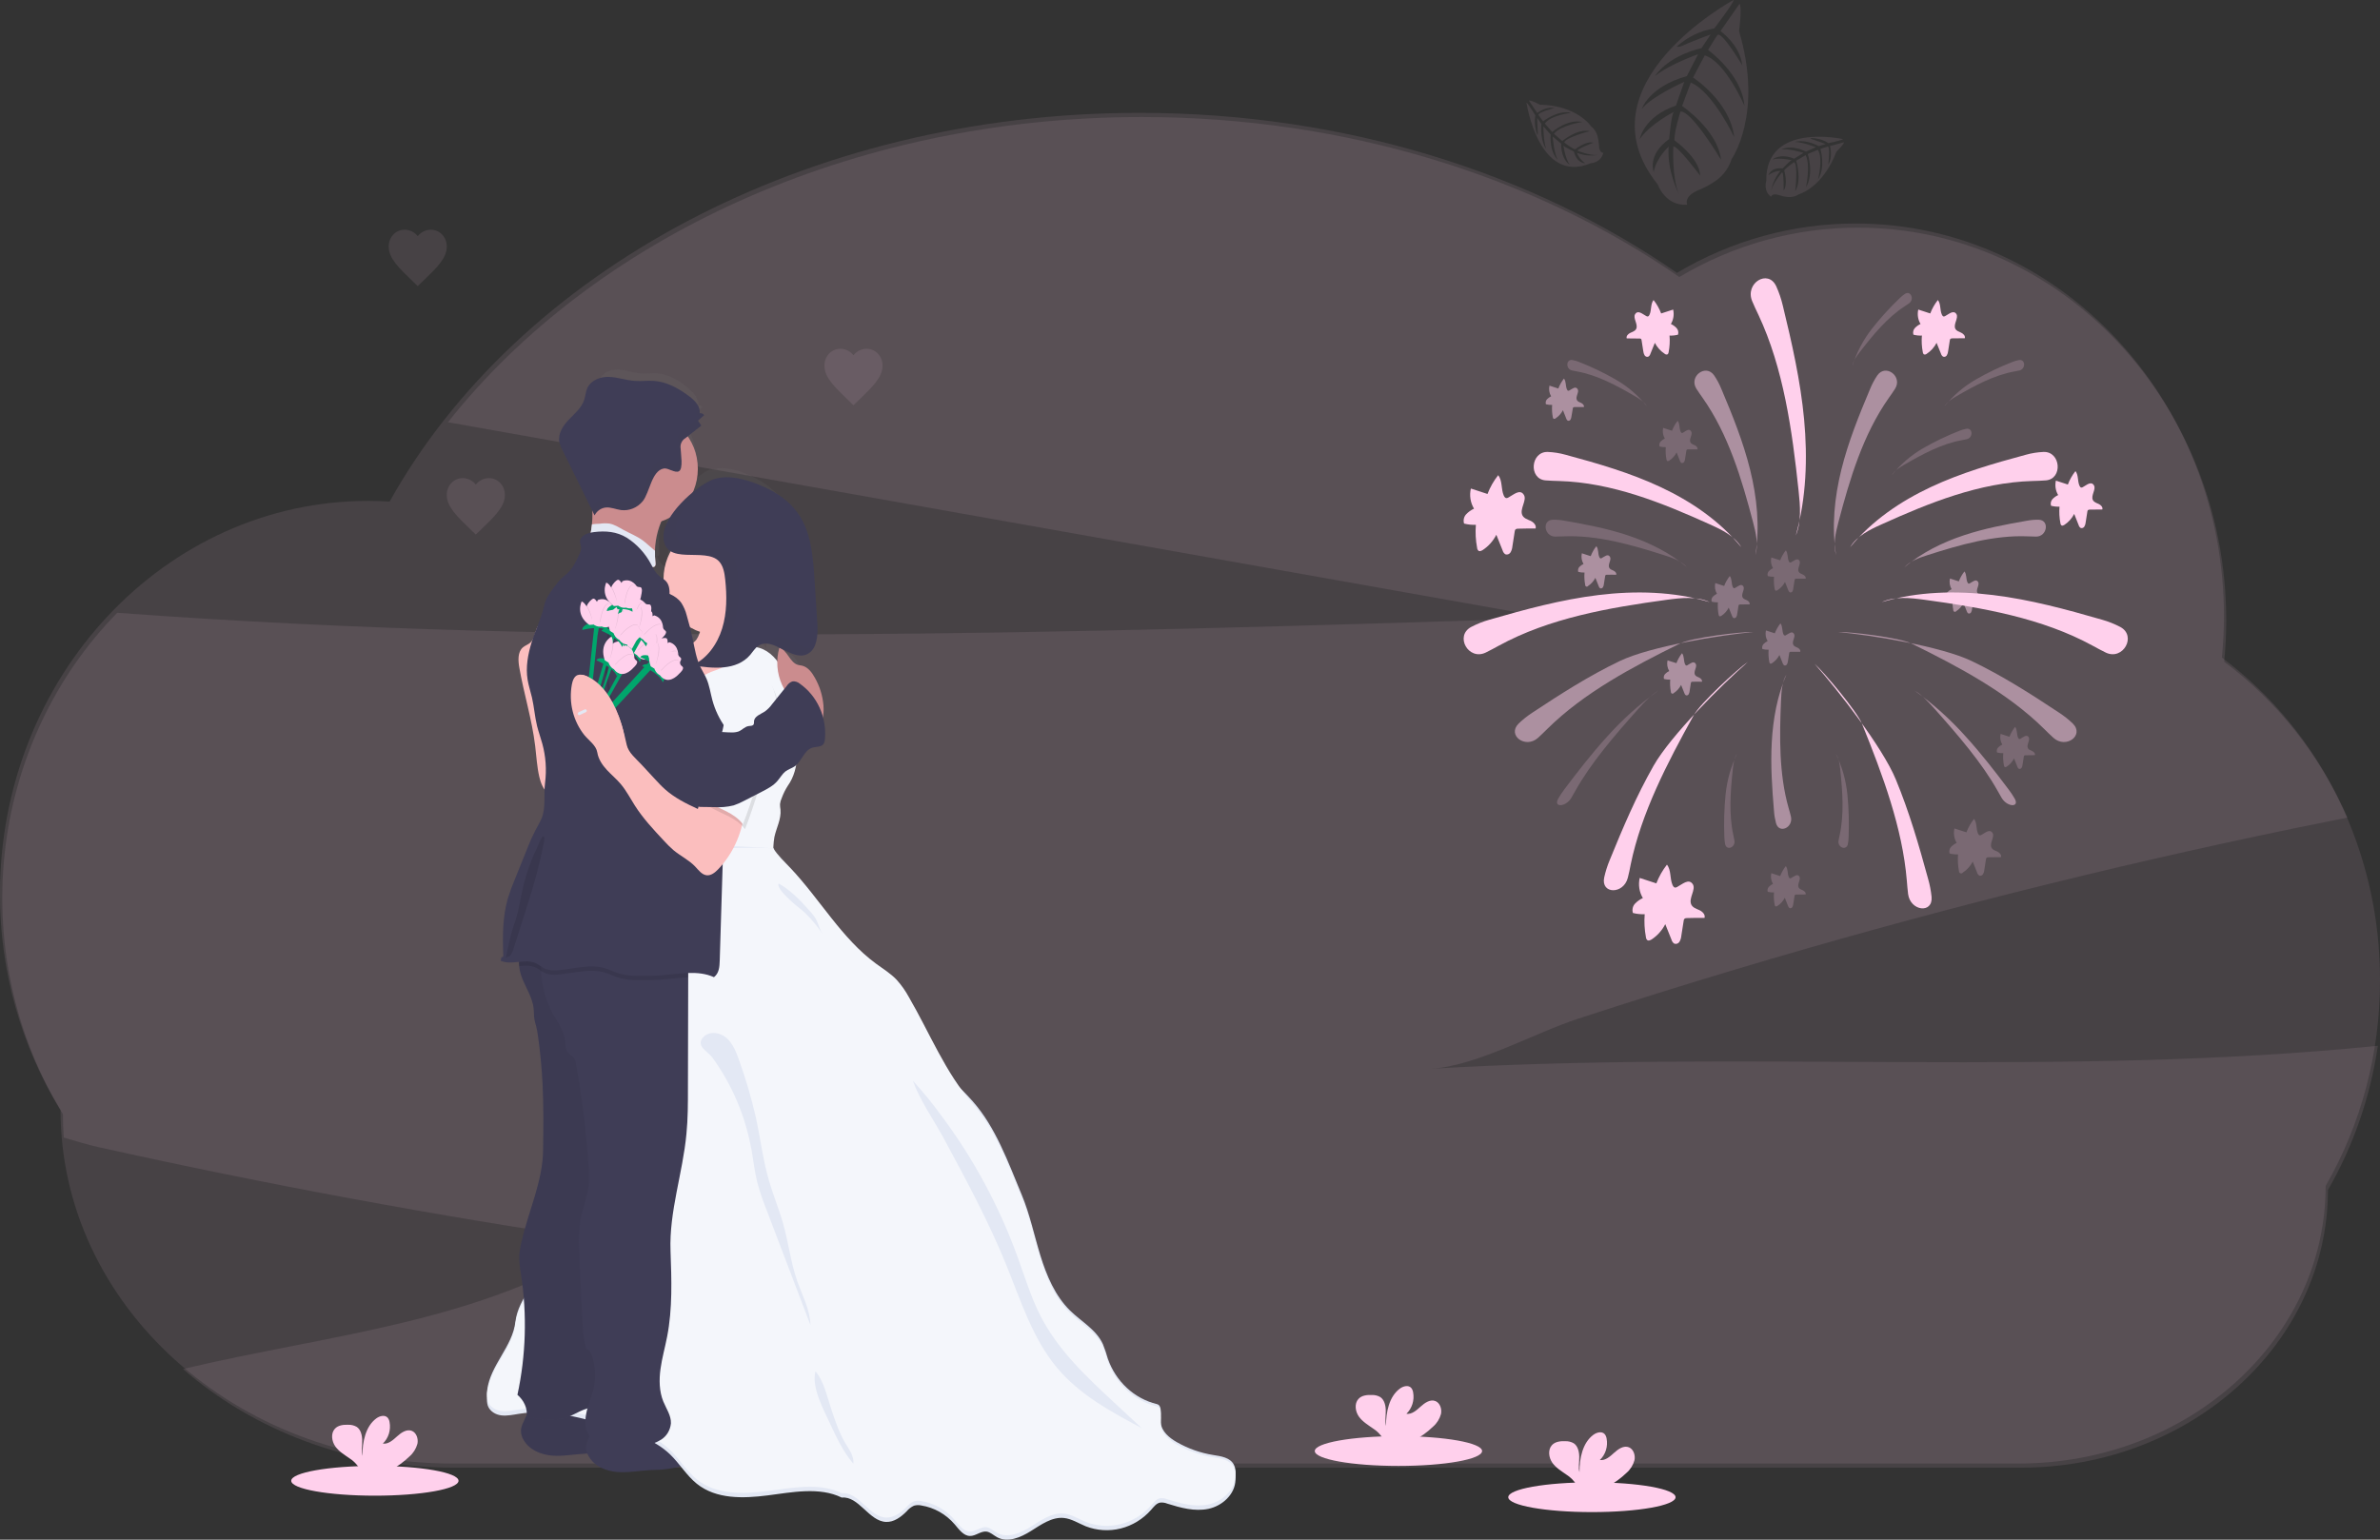 <svg width="272" height="176" viewBox="0 0 272 176" fill="none" xmlns="http://www.w3.org/2000/svg">
<rect x="0" y="0" width="272" height="176" fill="#333333" stroke="none"/>
<g clip-path="url(#clip0_2563_192)">
<path opacity="0.1" d="M163.514 122.174C168.768 121.859 175.288 118.105 180.357 116.448C186.356 114.486 192.38 112.601 198.427 110.792C219.472 104.49 240.747 99.118 262.252 94.675C264.258 94.261 266.268 93.856 268.281 93.458C265.144 86.327 260.286 80.186 254.192 75.647C254.348 74.086 254.427 72.518 254.429 70.949C254.429 46.137 235.591 26.023 212.345 26.023C205.189 26.015 198.153 27.959 191.922 31.664C175.468 20.272 153.994 13.377 130.498 13.377C97.112 13.377 67.803 27.302 51.195 48.265L129.262 62.145L177.133 70.654C122.559 72.368 67.817 74.073 13.4 70.048C6.217 77.364 1.67 87.079 0.538 97.533C-0.595 107.986 1.756 118.529 7.19 127.36C7.19 128.258 7.226 129.147 7.29 130.03C8.676 130.451 10.014 130.854 11.215 131.122C30.491 135.406 49.891 138.993 69.415 141.883C55.028 151.221 37.507 152.54 20.911 156.494C28.948 163.476 39.861 167.771 51.887 167.771H230.943C250.333 167.771 266.049 153.561 266.049 136.032C268.958 130.982 270.897 125.38 271.755 119.544C235.877 123.18 199.551 120.015 163.514 122.174Z" fill="#FFD0EC"/>
<path opacity="0.1" d="M272 112.068C272.019 104.844 270.388 97.721 267.243 91.3C264.098 84.879 259.532 79.348 253.93 75.174C254.085 73.613 254.164 72.045 254.168 70.476C254.168 45.662 235.328 25.55 212.084 25.55C204.926 25.54 197.888 27.482 191.655 31.189C175.205 19.796 153.728 12.901 130.232 12.901C92.002 12.901 59.117 31.156 44.528 57.337C43.717 57.287 42.902 57.259 42.079 57.259C18.84 57.259 -0.005 77.371 -0.005 102.183C-0.021 110.947 2.384 119.527 6.919 126.877C6.919 149.201 26.936 167.298 51.618 167.298H230.686C250.074 167.298 265.79 153.09 265.79 135.561C269.866 128.477 272.014 120.35 272 112.068Z" fill="#FFD0EC"/>
<path opacity="0.1" d="M198.111 0C198.111 0 180.278 9.65 189.456 21.088C189.456 21.088 190.317 23.59 192.823 23.398C192.823 23.398 192.324 22.437 194.249 21.673C194.928 21.396 195.574 21.036 196.173 20.6C196.984 20.013 197.591 19.163 197.901 18.18C197.901 18.18 201.558 13.054 198.75 3.551C198.75 3.551 199.121 0.866 198.803 0.433L196.629 3.551C196.629 3.551 198.864 5.141 199.116 7.461C199.116 7.461 196.793 3.559 196.287 4.002C196.185 4.092 195.208 5.709 195.208 5.709C195.208 5.709 199.081 8.487 199.364 12.085C199.364 12.085 197.186 7.043 194.83 6.329L193.491 8.862C193.491 8.862 197.723 11.588 198.194 15.672C198.194 15.672 195.745 10.486 193.234 9.438L192.238 12.116C192.238 12.116 196.316 14.869 196.686 18.26C196.686 18.26 193.279 12.566 192.048 12.754C192.048 12.754 191.275 15.271 191.375 16.045C191.375 16.045 194.259 18.084 194.306 20.079C194.306 20.079 191.648 16.53 191.237 16.763C191.237 16.763 191.059 20.324 191.877 22.179C191.877 22.179 190.481 19.531 190.707 16.763C190.707 16.763 189.304 18.015 188.992 19.654C188.992 19.654 188.227 17.692 190.761 15.9C190.761 15.9 190.999 13.129 191.296 12.789C191.296 12.789 188.56 14.185 187.395 15.91C187.395 15.91 187.827 13.339 191.537 12.07L192.488 9.355C192.488 9.355 188.776 11.002 187.628 12.456C187.628 12.456 188.455 9.906 192.78 8.702L194.066 6.199C194.066 6.199 190.766 7.36 189.157 8.687C189.157 8.687 190.407 6.495 194.461 5.498L195.505 3.934C195.505 3.934 193.111 4.828 192.445 5.151C191.779 5.473 191.641 5.311 191.641 5.311C192.858 4.22 194.337 3.505 195.916 3.246C195.916 3.246 198.275 0.168 198.111 0Z" fill="#FFD0EC"/>
<path opacity="0.1" d="M174.456 11.743C174.456 11.743 175.844 21.168 181.812 18.655C181.812 18.655 182.951 18.623 183.239 17.464C183.239 17.464 182.775 17.552 182.737 16.578C182.721 16.232 182.667 15.889 182.575 15.557C182.451 15.107 182.19 14.713 181.833 14.433C181.833 14.433 180.269 12.053 175.996 11.966C175.996 11.966 174.955 11.415 174.734 11.498L175.685 12.921C175.685 12.921 176.65 12.138 177.632 12.356C177.632 12.356 175.711 12.856 175.82 13.139C175.842 13.199 176.36 13.87 176.36 13.87C176.36 13.87 178.046 12.519 179.551 12.902C179.551 12.902 177.187 13.167 176.555 14.128L177.397 15.091C177.397 15.091 179.111 13.57 180.842 13.94C180.842 13.94 178.379 14.308 177.594 15.291L178.545 16.122C178.545 16.122 180.245 14.671 181.684 14.989C181.684 14.989 178.878 15.717 178.776 16.298C178.776 16.298 179.691 17.006 180.019 17.069C180.019 17.069 181.26 16.067 182.081 16.318C182.081 16.318 180.257 17.011 180.293 17.229C180.293 17.229 181.719 17.817 182.589 17.714C181.79 17.851 180.97 17.765 180.212 17.464C180.407 17.947 180.732 18.359 181.146 18.65C181.146 18.65 180.238 18.715 179.869 17.316C179.869 17.316 178.776 16.816 178.681 16.631C178.681 16.631 178.859 18.064 179.394 18.838C179.394 18.838 178.407 18.275 178.419 16.42L177.449 15.607C177.449 15.607 177.589 17.517 178.02 18.242C178.02 18.242 177.097 17.504 177.218 15.379L176.384 14.443C176.384 14.443 176.384 16.1 176.7 17.013C176.7 17.013 175.987 16.137 176.156 14.165L175.68 13.472C175.68 13.472 175.704 14.678 175.739 15.026C175.775 15.374 175.69 15.412 175.69 15.412C175.422 14.705 175.346 13.934 175.471 13.184C175.471 13.184 174.548 11.693 174.456 11.743Z" fill="#FFD0EC"/>
<path opacity="0.1" d="M210.619 15.902C210.619 15.902 201.758 13.92 201.86 20.677C201.86 20.677 201.482 21.809 202.409 22.499C202.409 22.499 202.497 22.011 203.375 22.322C203.687 22.429 204.01 22.497 204.337 22.524C204.781 22.563 205.224 22.449 205.6 22.199C205.6 22.199 208.272 21.506 209.88 17.334C209.88 17.334 210.74 16.505 210.745 16.26L209.138 16.698C209.138 16.698 209.49 17.927 208.948 18.813C208.948 18.813 209.185 16.748 208.898 16.751C208.836 16.751 208.056 17.023 208.056 17.023C208.056 17.023 208.655 19.161 207.778 20.507C207.778 20.507 208.387 18.087 207.756 17.123L206.601 17.607C206.601 17.607 207.343 19.834 206.396 21.406C206.396 21.406 206.948 18.853 206.356 17.732L205.279 18.37C205.279 18.37 205.961 20.555 205.167 21.856C205.167 21.856 205.521 18.84 205.041 18.532C205.041 18.532 204.09 19.181 203.912 19.481C203.912 19.481 204.368 21.063 203.843 21.776C203.843 21.776 203.876 19.734 203.669 19.691C203.669 19.691 202.64 20.883 202.421 21.779C202.582 20.943 202.949 20.166 203.484 19.526C202.985 19.547 202.504 19.721 202.098 20.027C202.098 20.027 202.364 19.111 203.738 19.246C203.738 19.246 204.575 18.35 204.77 18.317C204.77 18.317 203.432 17.982 202.557 18.235C202.557 18.235 203.405 17.466 205.048 18.14L206.116 17.474C206.116 17.474 204.371 16.933 203.574 17.096C203.574 17.096 204.556 16.453 206.399 17.329L207.528 16.828C207.528 16.828 206.059 16.243 205.134 16.223C205.134 16.223 206.168 15.832 207.856 16.703L208.646 16.47C208.646 16.47 207.566 16.062 207.245 15.97C206.924 15.877 206.92 15.785 206.92 15.785C207.643 15.772 208.355 15.973 208.976 16.363C208.976 16.363 210.631 16.01 210.619 15.902Z" fill="#FFD0EC"/>
<path d="M159.821 167.571C165.101 167.571 169.382 166.809 169.382 165.869C169.382 164.929 165.101 164.167 159.821 164.167C154.541 164.167 150.261 164.929 150.261 165.869C150.261 166.809 154.541 167.571 159.821 167.571Z" fill="#FFD0EC"/>
<path d="M163.775 163.081C164.212 162.707 164.529 162.201 164.686 161.632C164.805 161.059 164.572 160.368 164.049 160.158C163.464 159.923 162.839 160.351 162.365 160.781C161.892 161.212 161.348 161.702 160.73 161.612C161.048 161.307 161.286 160.921 161.421 160.491C161.556 160.061 161.583 159.601 161.5 159.157C161.473 158.973 161.399 158.8 161.286 158.656C160.96 158.291 160.373 158.446 159.983 158.734C158.747 159.65 158.402 161.417 158.395 163.009C158.271 162.435 158.376 161.837 158.373 161.257C158.371 160.676 158.216 160.005 157.743 159.697C157.451 159.532 157.123 159.451 156.792 159.462C156.238 159.44 155.618 159.497 155.24 159.925C154.764 160.458 154.89 161.349 155.299 161.927C155.708 162.505 156.333 162.881 156.909 163.284C157.369 163.573 157.762 163.967 158.057 164.438C158.093 164.503 158.121 164.573 158.143 164.645H161.628C162.408 164.228 163.13 163.702 163.775 163.081Z" fill="#FFD0EC"/>
<path d="M181.933 172.849C187.213 172.849 191.494 172.087 191.494 171.147C191.494 170.207 187.213 169.445 181.933 169.445C176.653 169.445 172.373 170.207 172.373 171.147C172.373 172.087 176.653 172.849 181.933 172.849Z" fill="#FFD0EC"/>
<path d="M185.887 168.364C186.324 167.99 186.642 167.485 186.798 166.915C186.917 166.34 186.684 165.651 186.161 165.441C185.576 165.206 184.951 165.631 184.477 166.064C184.004 166.497 183.46 166.985 182.842 166.895C183.16 166.591 183.399 166.204 183.534 165.774C183.668 165.344 183.696 164.884 183.612 164.44C183.585 164.256 183.511 164.083 183.398 163.94C183.072 163.574 182.485 163.729 182.095 164.017C180.859 164.933 180.514 166.7 180.507 168.292C180.383 167.719 180.488 167.12 180.485 166.54C180.483 165.959 180.328 165.288 179.855 164.981C179.564 164.815 179.235 164.734 178.904 164.745C178.35 164.723 177.73 164.78 177.352 165.208C176.876 165.741 177.002 166.632 177.411 167.211C177.82 167.789 178.445 168.162 179.021 168.567C179.481 168.856 179.874 169.25 180.169 169.721C180.205 169.787 180.234 169.856 180.255 169.928H183.74C184.519 169.51 185.241 168.984 185.887 168.364Z" fill="#FFD0EC"/>
<path d="M42.842 170.972C48.123 170.972 52.403 170.21 52.403 169.27C52.403 168.33 48.123 167.568 42.842 167.568C37.562 167.568 33.282 168.33 33.282 169.27C33.282 170.21 37.562 170.972 42.842 170.972Z" fill="#FFD0EC"/>
<path d="M46.796 166.487C47.233 166.113 47.55 165.607 47.707 165.038C47.826 164.465 47.593 163.774 47.07 163.564C46.485 163.329 45.859 163.757 45.386 164.187C44.913 164.618 44.369 165.111 43.751 165.018C44.069 164.714 44.307 164.327 44.443 163.897C44.577 163.467 44.605 163.007 44.521 162.563C44.494 162.379 44.42 162.206 44.307 162.062C43.981 161.697 43.394 161.852 43.004 162.14C41.768 163.056 41.423 164.825 41.416 166.415C41.292 165.842 41.397 165.243 41.394 164.663C41.392 164.082 41.237 163.411 40.764 163.104C40.472 162.938 40.144 162.857 39.813 162.868C39.259 162.846 38.639 162.906 38.261 163.334C37.785 163.864 37.911 164.755 38.32 165.336C38.729 165.917 39.354 166.289 39.93 166.692C40.39 166.981 40.782 167.376 41.078 167.846C41.114 167.912 41.142 167.982 41.164 168.054H44.649C45.429 167.636 46.151 167.109 46.796 166.487Z" fill="#FFD0EC"/>
<path d="M133.606 165.429C133.607 165.406 133.607 165.383 133.606 165.361C133.621 165.042 133.563 164.723 133.437 164.432C133.052 163.612 132.124 163.476 131.337 163.334C130.041 163.1 128.8 162.608 127.678 161.885C126.934 161.407 126.171 160.703 126.078 159.715C126.078 159.512 126.092 159.309 126.078 159.124C126.078 158.989 126.078 158.856 126.078 158.729C126.078 158.201 126.05 157.715 125.676 157.62C123.446 157.039 121.518 155.04 120.75 152.505C120.586 151.964 120.472 151.401 120.26 150.883C119.587 149.241 118.089 148.35 116.958 147.109C115.469 145.474 114.606 143.202 113.981 140.922C113.355 138.642 112.923 136.282 112.102 134.087C110.735 130.426 109.501 126.527 107.183 123.601C106.834 123.158 106.449 122.705 106.042 122.247C103.981 119.078 102.58 115.332 100.795 111.913C100.454 111.213 100.038 110.555 99.556 109.954C98.938 109.233 98.172 108.717 97.459 108.129C94.023 105.306 91.826 100.871 88.866 97.385C88.35 96.777 87.546 95.921 87.166 95.188C87.164 94.76 87.199 94.332 87.271 93.911C87.461 92.873 87.972 91.887 87.884 90.828C87.853 90.622 87.837 90.413 87.834 90.205C87.858 89.964 87.919 89.729 88.015 89.509C88.168 89.032 88.371 88.573 88.619 88.143C89.049 87.446 89.333 86.66 89.451 85.838C90.043 85.247 90.3 84.166 91.039 83.893C91.451 83.743 91.99 83.846 92.228 83.418C92.297 83.271 92.335 83.11 92.34 82.947C92.415 82.102 92.346 81.249 92.138 80.429C92.197 79.996 92.213 79.557 92.185 79.12C92.104 78.031 91.808 76.972 91.317 76.01C91.015 75.404 90.604 74.798 90.017 74.658C89.888 74.628 89.758 74.621 89.634 74.58C88.878 74.348 88.616 73.119 87.934 72.739C88.811 73.239 89.708 73.805 90.533 73.384C91.569 72.851 91.655 71.189 91.576 69.863L91.301 64.95C91.153 62.447 90.968 59.792 89.743 57.73C88.64 55.868 86.833 54.749 84.988 54.051C83.742 53.578 82.373 53.275 81.139 53.758C81.212 53.703 81.284 53.648 81.355 53.598C81.203 53.645 81.055 53.704 80.91 53.773C80.263 54.119 79.662 54.553 79.123 55.064C79.422 54.268 79.575 53.418 79.574 52.562C79.581 51.28 79.236 50.023 78.58 48.943L79.974 47.709L79.648 47.151L80.261 46.535C80.223 46.469 80.169 46.415 80.105 46.377C80.041 46.34 79.969 46.32 79.895 46.32C79.867 46.317 79.838 46.317 79.81 46.32C79.832 46.136 79.817 45.949 79.767 45.772L79.724 45.814C79.687 45.661 79.629 45.515 79.553 45.379H79.603C79.573 45.323 79.541 45.268 79.505 45.216C79.505 45.241 79.505 45.269 79.505 45.294C79.305 44.983 79.059 44.707 78.778 44.475C77.713 43.554 76.493 42.791 75.173 42.688C74.531 42.639 73.887 42.746 73.245 42.688C72.38 42.626 71.54 42.281 70.672 42.243C69.805 42.206 68.827 42.578 68.468 43.494C68.314 43.895 68.292 44.345 68.176 44.758C67.917 45.679 67.225 46.317 66.638 46.998C66.05 47.679 65.506 48.592 65.668 49.543C65.732 49.846 65.833 50.139 65.967 50.414L68.98 57.262C68.992 57.763 68.978 58.264 68.937 58.763C68.918 58.979 68.892 59.196 68.858 59.417C68.844 59.509 68.827 59.604 68.806 59.699C68.45 59.762 68.128 59.958 67.898 60.25C67.812 60.364 67.757 60.501 67.741 60.645C67.758 60.875 67.796 61.102 67.855 61.324C67.86 61.619 67.793 61.911 67.662 62.172C67.36 62.91 67.039 63.661 66.526 64.214C66.317 64.442 66.079 64.632 65.867 64.858C65.626 65.128 65.406 65.418 65.209 65.726C64.769 66.377 64.315 67.057 64.153 67.868C63.887 69.195 63.349 70.456 62.964 71.75C62.909 71.854 62.841 71.95 62.762 72.035C62.524 72.27 62.22 72.371 61.987 72.601C61.464 73.121 61.511 74.072 61.64 74.866C62.101 77.814 62.91 80.684 63.23 83.658C63.359 84.824 63.411 86.01 63.658 87.149C63.75 87.641 63.923 88.112 64.17 88.54C64.134 89.659 64.243 90.793 63.865 91.824C63.689 92.29 63.444 92.715 63.23 93.16C62.934 93.802 62.672 94.461 62.444 95.133L61.152 98.712C60.915 99.39 60.663 100.073 60.477 100.779C59.942 102.833 59.94 105.033 60.016 107.173C60.026 107.239 60.012 107.307 59.978 107.363C59.94 107.413 59.849 107.398 59.847 107.331C59.831 107.456 59.764 107.669 59.75 107.791C60.325 108.087 60.972 107.992 61.614 107.919C61.614 107.984 61.614 108.052 61.614 108.117C61.613 108.132 61.613 108.148 61.614 108.164C61.62 108.368 61.639 108.571 61.673 108.772C61.673 108.772 61.673 108.772 61.673 108.787C61.69 108.89 61.711 108.99 61.733 109.09C61.733 109.118 61.733 109.143 61.752 109.17C61.773 109.26 61.797 109.353 61.823 109.441C61.837 109.488 61.849 109.531 61.863 109.576C61.878 109.621 61.899 109.686 61.918 109.738C61.937 109.791 61.939 109.806 61.951 109.839C62.108 110.269 62.296 110.684 62.474 111.105C62.781 111.755 62.985 112.453 63.081 113.172C63.095 113.337 63.1 113.502 63.107 113.673V113.845C63.111 114.024 63.126 114.202 63.15 114.378C63.192 114.664 63.273 114.937 63.337 115.217C63.376 115.382 63.404 115.552 63.433 115.717C63.461 115.883 63.487 116.1 63.511 116.29C63.69 117.705 63.822 119.124 63.908 120.545C63.929 120.888 63.949 121.233 63.965 121.576C64.077 124.079 64.048 126.582 64.02 129.099C64.004 129.921 63.925 130.739 63.782 131.547C63.385 133.917 62.565 136.219 62.023 138.572C61.966 138.822 61.913 139.073 61.863 139.323C61.743 139.853 61.663 140.393 61.626 140.937C61.622 141.662 61.684 142.386 61.811 143.099C61.928 143.965 62.019 144.835 62.082 145.71C61.644 146.524 61.358 147.42 61.24 148.348C60.953 151.133 58.711 153.223 58.406 156.008C58.386 156.185 58.379 156.363 58.385 156.541C58.378 156.656 58.378 156.772 58.385 156.887C58.353 157.183 58.377 157.482 58.456 157.768C58.569 158.067 58.758 158.328 59.002 158.522C59.247 158.716 59.538 158.835 59.842 158.866C60.425 158.944 61.007 158.789 61.587 158.686C61.849 158.639 62.111 158.609 62.372 158.581C62.379 158.676 62.379 158.771 62.372 158.866C62.249 159.099 62.144 159.342 62.058 159.592C61.912 159.886 61.82 160.206 61.79 160.536C61.779 160.925 61.872 161.31 62.058 161.647C62.643 162.771 63.811 163.299 64.928 163.399C66.046 163.499 67.156 163.241 68.273 163.179H68.464C68.502 163.289 68.549 163.396 68.604 163.499C69.186 164.623 70.356 165.151 71.471 165.251C72.586 165.351 73.701 165.096 74.819 165.033C75.152 165.016 75.487 165.016 75.82 164.991C76.503 164.936 77.179 164.806 77.836 164.603C78.309 165.311 78.852 165.964 79.455 166.552C81.415 168.304 84.123 168.204 86.572 167.861C89.02 167.518 91.781 166.883 94.013 168.111C95.725 167.914 96.745 170.774 98.464 170.847C99.254 170.879 99.962 170.296 100.533 169.656C100.729 169.387 100.981 169.169 101.27 169.02C101.509 168.945 101.762 168.937 102.005 168.995C103.337 169.249 104.533 170.009 105.367 171.132C105.799 171.703 106.242 172.421 106.891 172.436C107.473 172.436 107.989 171.858 108.567 171.936C108.959 171.991 109.28 172.343 109.62 172.561C110.685 173.224 111.998 172.611 113.02 171.88C114.043 171.15 115.136 170.266 116.335 170.399C117.112 170.484 117.804 170.995 118.529 171.327C120.764 172.354 123.506 171.578 125.108 169.485C125.362 169.15 125.624 168.762 126 168.675C126.251 168.642 126.505 168.682 126.737 168.79C128.08 169.26 129.492 169.693 130.867 169.373C132.241 169.052 133.549 167.744 133.577 166.097C133.579 165.996 133.575 165.896 133.565 165.796C133.565 165.734 133.577 165.669 133.577 165.604C133.59 165.546 133.6 165.488 133.606 165.429ZM79.634 71.397C79.538 71.66 79.373 71.89 79.158 72.058C79.139 71.95 79.12 71.843 79.099 71.732C79.013 71.267 78.916 70.804 78.811 70.343C79.128 70.558 79.467 70.734 79.822 70.869C79.753 71.044 79.695 71.232 79.626 71.397H79.634ZM76.148 60.1C76.148 60.117 76.148 60.135 76.148 60.152C76.148 61.033 76.438 61.536 76.861 61.824C76.389 62.788 76.145 63.858 76.148 64.942C75.986 64.81 75.813 64.692 75.673 64.545C75.412 64.263 75.201 63.935 75.047 63.576C75.115 63.588 75.186 63.577 75.247 63.544C75.368 63.456 75.364 63.251 75.347 63.086C75.186 61.514 75.388 59.925 75.934 58.453C76.212 58.35 76.48 58.22 76.735 58.065C76.382 58.669 76.181 59.358 76.153 60.067C76.153 60.067 76.141 60.087 76.141 60.1H76.148ZM87.784 72.661C87.661 73.146 87.593 73.645 87.582 74.147C87.151 73.452 86.516 72.924 85.773 72.646C85.685 72.618 85.596 72.596 85.506 72.578C85.562 72.52 85.621 72.467 85.685 72.418C86.367 71.918 87.135 72.268 87.92 72.706C87.873 72.688 87.826 72.673 87.777 72.661H87.784Z" fill="url(#paint0_linear_2563_192)"/>
<path d="M59.536 163.479C59.526 163.88 59.633 164.275 59.843 164.61C60.506 165.754 61.837 166.289 63.105 166.39C64.372 166.49 65.641 166.229 66.909 166.167C67.289 166.149 67.67 166.147 68.048 166.124C70.016 165.999 71.897 165.266 73.754 164.54C74.058 164.422 74.412 164.232 74.429 163.894C74.421 163.778 74.389 163.664 74.335 163.562C74.281 163.46 74.206 163.372 74.115 163.304C73.873 163.08 73.599 162.896 73.305 162.758C72.273 162.28 71.036 162.405 70.057 161.817C69.84 161.687 69.643 161.527 69.417 161.419C69.153 161.307 68.874 161.24 68.59 161.219C67.364 161.072 66.124 161.115 64.909 161.347C63.984 161.524 63.074 161.812 62.135 161.882C61.779 161.915 61.42 161.89 61.072 161.81C60.834 161.752 60.532 161.527 60.306 161.677C60.08 161.827 59.954 162.305 59.847 162.518C59.681 162.812 59.575 163.139 59.536 163.479Z" fill="#3F3D56"/>
<path opacity="0.05" d="M59.536 163.479C59.526 163.88 59.633 164.275 59.843 164.61C60.506 165.754 61.837 166.289 63.105 166.39C64.372 166.49 65.641 166.229 66.909 166.167C67.289 166.149 67.67 166.147 68.048 166.124C70.016 165.999 71.897 165.266 73.754 164.54C74.058 164.422 74.412 164.232 74.429 163.894C74.421 163.778 74.389 163.664 74.335 163.562C74.281 163.46 74.206 163.372 74.115 163.304C73.873 163.08 73.599 162.896 73.305 162.758C72.273 162.28 71.036 162.405 70.057 161.817C69.84 161.687 69.643 161.527 69.417 161.419C69.153 161.307 68.874 161.24 68.59 161.219C67.364 161.072 66.124 161.115 64.909 161.347C63.984 161.524 63.074 161.812 62.135 161.882C61.779 161.915 61.42 161.89 61.072 161.81C60.834 161.752 60.532 161.527 60.306 161.677C60.08 161.827 59.954 162.305 59.847 162.518C59.681 162.812 59.575 163.139 59.536 163.479Z" fill="black"/>
<path d="M66.982 165.356C66.972 165.757 67.079 166.152 67.289 166.487C67.953 167.631 69.282 168.167 70.551 168.267C71.821 168.367 73.088 168.106 74.355 168.044C74.736 168.026 75.114 168.024 75.494 168.001C77.463 167.876 79.344 167.143 81.201 166.417C81.505 166.297 81.859 166.109 81.876 165.769C81.868 165.653 81.836 165.539 81.782 165.438C81.727 165.336 81.652 165.248 81.562 165.181C81.32 164.956 81.046 164.772 80.751 164.635C79.719 164.157 78.483 164.28 77.503 163.692C77.287 163.564 77.09 163.401 76.864 163.296C76.599 163.185 76.32 163.116 76.036 163.094C74.81 162.948 73.57 162.992 72.356 163.224C71.431 163.401 70.52 163.689 69.581 163.757C69.226 163.791 68.867 163.768 68.518 163.687C68.281 163.629 67.979 163.404 67.753 163.554C67.527 163.704 67.398 164.182 67.294 164.395C67.126 164.688 67.02 165.016 66.982 165.356Z" fill="#3F3D56"/>
<path d="M63.093 71.67C63.006 71.418 62.849 71.199 62.641 71.044C62.144 70.754 61.557 71.294 61.34 71.838C61.124 72.381 61.053 73.046 60.627 73.439C60.368 73.69 60.011 73.78 59.745 74.015C59.151 74.543 59.21 75.516 59.35 76.317C59.876 79.321 60.796 82.239 61.162 85.265C61.307 86.453 61.367 87.66 61.638 88.818C61.804 89.504 62.068 90.2 62.589 90.645C63.109 91.091 63.941 91.198 64.431 90.713C63.546 88.186 63.103 85.51 63.126 82.817C63.14 81.065 63.364 79.313 63.409 77.541C63.459 75.995 63.385 74.445 63.312 72.899C63.318 72.501 63.247 72.107 63.102 71.74C63.026 71.559 62.899 71.406 62.74 71.3C62.58 71.194 62.394 71.141 62.206 71.147" fill="#FBBEBE"/>
<path d="M73.768 59.89C77.073 59.89 79.753 57.069 79.753 53.59C79.753 50.111 77.073 47.291 73.768 47.291C70.463 47.291 67.784 50.111 67.784 53.59C67.784 57.069 70.463 59.89 73.768 59.89Z" fill="#CB8C8E"/>
<path d="M81.833 72.528C85.149 72.528 87.837 69.699 87.837 66.209C87.837 62.719 85.149 59.89 81.833 59.89C78.517 59.89 75.83 62.719 75.83 66.209C75.83 69.699 78.517 72.528 81.833 72.528Z" fill="#FBBEBE"/>
<path d="M84.303 72.328C84.356 72.829 84.541 73.412 84.995 73.539C85.206 73.566 85.418 73.578 85.63 73.577C85.799 73.61 85.958 73.685 86.094 73.795C86.23 73.906 86.339 74.049 86.412 74.213C86.556 74.544 86.612 74.909 86.576 75.271C86.537 75.822 86.369 76.353 86.087 76.818C85.551 77.624 84.777 78.221 83.885 78.515C82.999 78.802 82.085 78.979 81.16 79.043C80.75 79.112 80.331 79.099 79.926 79.003C79.671 78.915 79.431 78.787 79.213 78.622C78.536 78.145 77.943 77.547 77.46 76.855C77.106 76.374 76.849 75.821 76.707 75.231C76.57 74.639 76.649 74.014 76.928 73.479C77.014 73.302 77.155 73.162 77.327 73.081C77.836 72.889 78.297 73.552 78.837 73.567C79.265 73.567 79.603 73.181 79.788 72.776C79.974 72.371 80.071 71.913 80.347 71.57C80.668 71.167 81.172 70.989 81.655 70.854C82.449 70.634 83.49 70.301 84.318 70.394C84.772 70.441 84.475 70.726 84.37 71.072C84.265 71.481 84.242 71.909 84.303 72.328Z" fill="#FBBEBE"/>
<path d="M78.645 78.923C79.374 78.577 79.779 77.744 80.43 77.251C80.977 76.838 81.659 76.69 82.285 76.427C82.919 76.161 83.5 75.77 83.997 75.276C84.448 74.828 84.85 74.275 85.423 74.055C85.861 73.908 86.331 73.908 86.769 74.055C88.003 74.415 88.952 75.496 89.503 76.71C90.055 77.924 90.266 79.276 90.473 80.605L90.782 82.607C91.012 83.83 91.123 85.074 91.113 86.321C91.063 87.572 90.754 88.823 90.033 89.825C89.755 90.258 89.524 90.724 89.346 91.213C89.24 91.436 89.171 91.677 89.144 91.924C89.146 92.136 89.164 92.348 89.199 92.557C89.299 93.634 88.723 94.637 88.5 95.693C88.384 96.401 88.349 97.121 88.395 97.838C88.389 97.931 88.407 98.025 88.448 98.108C88.499 98.184 88.569 98.243 88.65 98.279C88.806 98.366 88.968 98.449 89.125 98.529C87.813 98.836 86.472 98.985 85.128 98.974C82.772 98.917 80.473 98.224 78.131 97.936C78.043 96.805 78.338 95.713 78.404 94.582C78.418 93.844 78.374 93.106 78.274 92.375C78.078 90.377 78.096 88.362 78.328 86.368C78.409 85.668 78.519 84.969 78.549 84.263C78.585 83.428 78.514 82.589 78.571 81.761C78.626 80.967 78.809 80.182 78.828 79.386C78.85 79.298 78.844 79.205 78.811 79.121C78.778 79.038 78.719 78.968 78.645 78.923Z" fill="#F4F6FB"/>
<path d="M81.298 96.707C83.761 96.722 85.932 96.797 88.388 96.975C88.821 97.725 87.784 99.75 88.371 100.371C91.738 103.922 92.487 108.695 96.396 111.57C97.207 112.166 99.487 112.649 100.2 113.385C100.759 113.968 99.905 113.553 100.319 114.261C102.697 118.345 108.058 122.377 111.166 125.888C113.8 128.864 115.208 132.833 116.763 136.56C117.695 138.79 118.189 141.195 118.902 143.515C119.616 145.835 120.598 148.145 122.291 149.807C123.579 151.073 125.284 151.979 126.047 153.648C126.262 154.188 126.449 154.739 126.606 155.3C127.056 156.59 127.804 157.741 128.783 158.65C129.762 159.558 130.94 160.195 132.212 160.503C132.904 160.664 132.588 161.877 132.659 162.621C132.757 163.637 133.629 164.357 134.481 164.846C135.776 165.586 137.182 166.085 138.639 166.32C139.533 166.462 140.589 166.602 141.017 167.436C141.159 167.728 141.225 168.054 141.209 168.382C141.178 170.059 139.688 171.385 138.118 171.715C136.549 172.046 134.947 171.6 133.42 171.122C133.154 171.012 132.866 170.972 132.581 171.005C132.153 171.092 131.868 171.488 131.566 171.831C130.634 172.886 129.426 173.627 128.094 173.961C126.763 174.294 125.367 174.205 124.083 173.705C123.256 173.365 122.471 172.847 121.587 172.759C120.222 172.624 118.988 173.525 117.813 174.261C116.639 174.996 115.155 175.627 113.945 174.951C113.546 174.731 113.194 174.373 112.756 174.316C112.098 174.236 111.51 174.836 110.854 174.816C110.117 174.801 109.611 174.065 109.119 173.49C108.117 172.328 106.765 171.568 105.291 171.34C105.014 171.279 104.728 171.288 104.456 171.365C104.134 171.512 103.847 171.732 103.617 172.011C102.968 172.664 102.162 173.262 101.265 173.222C99.308 173.149 98.146 170.239 96.198 170.439C93.659 169.188 90.516 169.833 87.732 170.189C84.948 170.544 81.864 170.647 79.634 168.857C78.459 167.911 77.663 166.537 76.567 165.489C74.836 163.832 72.501 163.109 70.249 162.433C66.683 161.362 62.978 160.281 59.312 160.864C58.651 160.969 57.988 161.114 57.324 161.046C56.661 160.979 55.981 160.586 55.748 159.93C55.646 159.594 55.623 159.237 55.681 158.889C56.026 156.056 58.577 153.929 58.903 151.093C59.067 149.687 59.785 148.455 60.551 147.292C61.202 146.251 61.797 145.172 62.332 144.061C63.599 141.558 64.871 139.055 65.827 136.412C66.832 133.632 67.477 130.724 68.119 127.826C68.737 125.03 69.032 122.167 69.476 119.334C69.8 117.274 70.306 115.252 70.813 113.232C72.311 107.266 73.818 101.264 76.281 95.668C77.884 96.144 79.65 96.697 81.298 96.707Z" fill="#E3E8F4"/>
<path d="M81.298 97.458C83.761 97.473 85.932 97.297 88.388 97.475C88.821 98.226 89.736 99.092 90.323 99.71C93.69 103.266 96.191 107.771 100.098 110.644C100.909 111.243 101.779 111.768 102.475 112.501C103.02 113.107 103.493 113.779 103.885 114.504C106.263 118.591 108.049 123.138 111.156 126.649C113.791 129.625 115.198 133.594 116.753 137.321C117.685 139.551 118.18 141.956 118.893 144.276C119.606 146.596 120.588 148.906 122.281 150.568C123.57 151.834 125.274 152.74 126.038 154.409C126.252 154.949 126.439 155.5 126.596 156.061C127.046 157.351 127.794 158.502 128.773 159.41C129.752 160.319 130.931 160.956 132.203 161.264C132.895 161.424 132.579 162.638 132.65 163.381C132.747 164.397 133.62 165.118 134.471 165.606C135.766 166.347 137.173 166.845 138.63 167.08C139.524 167.223 140.579 167.363 141.007 168.197C141.149 168.489 141.216 168.815 141.2 169.143C141.169 170.819 139.678 172.146 138.109 172.476C136.54 172.807 134.937 172.361 133.411 171.883C133.144 171.773 132.856 171.732 132.571 171.765C132.143 171.853 131.858 172.248 131.556 172.591C130.624 173.647 129.416 174.388 128.085 174.721C126.753 175.055 125.357 174.966 124.074 174.466C123.246 174.125 122.462 173.607 121.577 173.52C120.213 173.385 118.979 174.286 117.804 175.021C116.629 175.757 115.146 176.388 113.936 175.712C113.536 175.492 113.184 175.134 112.747 175.076C112.088 174.996 111.501 175.597 110.845 175.577C110.108 175.562 109.601 174.826 109.109 174.251C108.112 173.087 106.762 172.324 105.291 172.091C105.014 172.03 104.728 172.039 104.456 172.116C104.134 172.262 103.847 172.483 103.617 172.761C102.968 173.415 102.162 174.013 101.265 173.973C99.308 173.9 98.146 170.99 96.198 171.19C93.659 169.938 90.516 170.584 87.732 170.94C84.948 171.295 81.864 171.398 79.634 169.608C78.459 168.662 77.663 167.288 76.567 166.239C74.836 164.583 72.501 163.859 70.249 163.184C66.683 162.112 62.978 161.031 59.312 161.614C58.651 161.72 57.988 161.865 57.324 161.797C56.661 161.73 55.981 161.337 55.748 160.681C55.646 160.345 55.623 159.987 55.681 159.64C56.026 156.807 58.577 154.679 58.903 151.844C59.067 150.437 59.785 149.206 60.551 148.042C61.202 147.002 61.797 145.923 62.332 144.811C63.599 142.309 64.871 139.806 65.827 137.163C66.832 134.383 67.477 131.474 68.119 128.576C68.737 125.781 69.032 122.918 69.476 120.085C69.8 118.025 70.306 116.003 70.813 113.983C72.311 108.017 73.818 102.015 76.281 96.419C77.884 96.895 79.65 97.448 81.298 97.458Z" fill="#E3E8F4"/>
<path d="M81.298 96.957C83.761 96.972 85.932 96.797 88.388 96.975C88.821 97.725 89.736 98.591 90.323 99.21C93.69 102.766 96.191 107.271 100.098 110.144C100.909 110.742 101.779 111.268 102.475 112.001C103.02 112.607 103.493 113.279 103.885 114.003C106.263 118.09 108.049 122.637 111.156 126.149C113.791 129.124 115.198 133.094 116.753 136.82C117.685 139.05 118.18 141.455 118.893 143.775C119.606 146.095 120.588 148.405 122.281 150.067C123.57 151.333 125.274 152.239 126.038 153.909C126.252 154.448 126.439 155 126.596 155.56C127.046 156.85 127.794 158.001 128.773 158.91C129.752 159.818 130.931 160.456 132.203 160.764C132.895 160.924 132.579 162.138 132.65 162.881C132.747 163.897 133.62 164.618 134.471 165.106C135.766 165.846 137.173 166.345 138.63 166.58C139.524 166.723 140.579 166.863 141.007 167.696C141.149 167.988 141.216 168.314 141.2 168.642C141.169 170.319 139.678 171.645 138.109 171.976C136.54 172.306 134.937 171.861 133.411 171.383C133.144 171.272 132.856 171.232 132.571 171.265C132.143 171.353 131.858 171.748 131.556 172.091C130.624 173.146 129.416 173.887 128.085 174.221C126.753 174.554 125.357 174.466 124.074 173.965C123.246 173.625 122.462 173.107 121.577 173.019C120.213 172.884 118.979 173.785 117.804 174.521C116.629 175.257 115.146 175.887 113.936 175.212C113.536 174.991 113.184 174.634 112.747 174.576C112.088 174.496 111.501 175.097 110.845 175.077C110.108 175.062 109.601 174.326 109.109 173.75C108.112 172.587 106.762 171.824 105.291 171.59C105.014 171.53 104.728 171.538 104.456 171.615C104.134 171.762 103.847 171.982 103.617 172.261C102.968 172.914 102.162 173.512 101.265 173.472C99.308 173.4 98.146 170.489 96.198 170.689C93.659 169.438 90.516 170.084 87.732 170.439C84.948 170.794 81.864 170.897 79.634 169.108C78.459 168.162 77.663 166.788 76.567 165.739C74.836 164.082 72.501 163.359 70.249 162.683C66.683 161.612 62.978 160.531 59.312 161.114C58.651 161.219 57.988 161.364 57.324 161.297C56.661 161.229 55.981 160.836 55.748 160.18C55.646 159.844 55.623 159.487 55.681 159.139C56.026 156.306 58.577 154.179 58.903 151.343C59.067 149.937 59.785 148.706 60.551 147.542C61.202 146.501 61.797 145.423 62.332 144.311C63.599 141.808 64.871 139.305 65.827 136.663C66.832 133.882 67.477 130.974 68.119 128.076C68.737 125.28 69.032 122.417 69.476 119.584C69.8 117.524 70.306 115.502 70.813 113.483C72.311 107.516 73.818 101.515 76.281 95.919C77.884 96.394 79.65 96.947 81.298 96.957Z" fill="#F4F6FB"/>
<path d="M59.854 108.442C59.07 109.346 59.248 110.782 59.707 111.906C60.166 113.03 60.862 114.083 60.991 115.3C61.034 115.705 61.01 116.115 61.076 116.518C61.126 116.809 61.219 117.086 61.29 117.372C61.377 117.733 61.444 118.099 61.49 118.468C61.742 120.25 61.913 122.047 62.004 123.849C62.134 126.397 62.101 128.952 62.068 131.505C62.02 135.076 60.404 138.42 59.617 141.893C59.478 142.43 59.387 142.98 59.346 143.535C59.342 144.274 59.411 145.011 59.552 145.735C60.247 150.291 60.106 154.945 59.136 159.445C59.849 160.035 60.346 161.026 60.175 161.962C61.709 162.245 63.314 162.523 64.79 162.01C65.682 161.702 66.483 161.116 67.406 160.934C68.119 160.796 68.944 160.866 69.448 160.321C69.653 160.066 69.802 159.767 69.885 159.445C71.626 154.114 71.138 148.31 71.041 142.677C70.989 139.648 71.041 136.618 70.932 133.592C70.717 128.197 69.913 122.846 68.535 117.645C67.869 115.142 67.227 112.639 65.92 110.419C65.656 109.906 65.284 109.464 64.831 109.128C64.334 108.808 63.732 108.73 63.152 108.66C61.939 108.522 61.067 108.587 59.854 108.442Z" fill="#3F3D56"/>
<path opacity="0.05" d="M69.885 159.447C69.802 159.768 69.652 160.066 69.448 160.321C68.944 160.869 68.117 160.796 67.406 160.936C67.315 160.954 67.225 160.976 67.137 161.001C66.326 161.229 65.594 161.732 64.793 162.002C63.314 162.503 61.702 162.238 60.175 161.955C60.346 161.019 59.849 160.025 59.136 159.435C60.107 154.936 60.249 150.283 59.555 145.727C59.412 145.004 59.342 144.266 59.346 143.527C59.388 142.973 59.479 142.423 59.617 141.886C60.399 138.409 62.02 135.066 62.068 131.494C62.101 128.942 62.134 126.386 62.006 123.839C61.913 122.037 61.74 120.243 61.49 118.458C61.443 118.089 61.377 117.723 61.293 117.362C61.219 117.079 61.126 116.799 61.079 116.508C61.01 116.108 61.034 115.695 60.991 115.289C60.862 114.073 60.168 113.022 59.707 111.898C59.514 111.435 59.389 110.944 59.336 110.442C59.281 110.088 59.299 109.727 59.389 109.381C59.478 109.036 59.637 108.715 59.854 108.44C60.67 108.535 61.328 108.532 62.042 108.565C62.391 108.58 62.755 108.605 63.152 108.652C63.732 108.72 64.341 108.797 64.833 109.12C65.285 109.456 65.657 109.898 65.92 110.412C66.048 110.629 66.169 110.85 66.286 111.072C67.353 113.117 67.936 115.37 68.535 117.634C69.912 122.836 70.717 128.187 70.932 133.582C71.053 136.607 70.989 139.638 71.041 142.669C71.141 148.315 71.626 154.114 69.885 159.447Z" fill="black"/>
<path d="M78.652 110.404C78.652 110.842 78.652 111.283 78.652 111.721C78.641 115.948 78.63 120.176 78.621 124.402C78.621 126.141 78.621 127.886 78.45 129.615C78.029 134.12 76.464 138.482 76.631 142.992C76.75 146.268 76.869 149.581 76.243 152.795C76.005 154.026 75.658 155.238 75.487 156.481C75.316 157.725 75.335 159.037 75.803 160.195C76.141 161.024 76.709 161.807 76.678 162.698C76.643 163.081 76.523 163.45 76.328 163.775C76.133 164.1 75.867 164.373 75.554 164.57C74.922 164.957 74.221 165.203 73.495 165.293C72.589 165.451 71.671 165.526 70.753 165.516C69.439 165.501 67.941 165.198 67.261 164.015C66.804 163.219 66.84 162.208 67.058 161.304C67.085 161.199 67.111 161.096 67.139 160.994C67.363 160.205 67.681 159.447 67.853 158.646C68.128 157.382 68.039 156.061 67.598 154.85C67.517 154.624 67.263 154.199 67.035 154.226C66.671 153.238 66.616 152.157 66.559 151.096L66.224 143.913C66.153 142.349 66.081 140.764 66.386 139.233C66.623 137.981 67.13 136.79 67.272 135.521C67.336 134.759 67.332 133.993 67.261 133.231C66.994 129.307 66.511 125.402 65.815 121.536C65.792 121.339 65.73 121.15 65.632 120.981C65.475 120.75 65.202 120.643 65.009 120.442C64.605 120.027 64.643 119.349 64.548 118.761C64.376 117.699 63.708 116.819 63.193 115.893C62.371 114.4 61.912 112.718 61.854 110.995C61.825 110.18 61.888 109.364 62.042 108.565C62.061 108.457 62.084 108.349 62.108 108.242C67.29 107.893 72.493 108.23 77.596 109.243C77.969 109.315 78.388 109.428 78.561 109.783C78.637 109.98 78.668 110.193 78.652 110.404Z" fill="#3F3D56"/>
<path d="M107.844 130.103C110.402 134.843 112.97 139.593 115.005 144.606C116.658 148.673 118.013 153.005 120.785 156.329C123.382 159.44 126.967 161.382 130.489 163.251L127.336 160.328C124.171 157.387 120.94 154.364 118.931 150.457C117.837 148.33 117.143 146.005 116.316 143.74C114.207 137.915 111.27 132.46 107.606 127.563C106.588 126.155 105.492 124.812 104.325 123.538C105.131 125.791 106.708 128.001 107.844 130.103Z" fill="#E3E8F4"/>
<path d="M94.793 162.581C95.564 164.247 96.349 165.939 97.523 167.321C97.623 166.495 97.085 165.754 96.66 165.053C95.89 163.779 95.421 162.345 94.953 160.926C94.52 159.612 94.118 157.8 93.198 156.762C92.727 158.544 94.08 161.049 94.793 162.581Z" fill="#E3E8F4"/>
<path d="M85.875 131.362C86.098 132.613 86.229 133.865 86.529 135.088C86.823 136.188 87.184 137.266 87.611 138.317L92.623 151.466C92.58 149.679 91.672 148.062 91.094 146.386C90.38 144.326 90.124 142.131 89.541 140.014C89.066 138.297 88.376 136.658 87.877 134.948C87.183 132.538 86.89 130.02 86.346 127.568C85.854 125.445 85.24 123.355 84.508 121.311C84.175 120.345 83.794 119.341 83.06 118.673C82.325 118.005 81.094 117.815 80.399 118.538C79.422 119.557 80.903 120.195 81.391 120.858C83.644 123.945 85.179 127.545 85.87 131.369L85.875 131.362Z" fill="#E3E8F4"/>
<path d="M92.601 104.197C92.867 104.48 93.099 104.796 93.291 105.138C93.559 105.659 93.666 106.267 94.004 106.75C93.409 105.872 92.731 105.06 91.978 104.328C91.522 103.915 91.027 103.559 90.568 103.146C90.219 102.831 88.688 101.465 88.992 100.999C90.333 101.717 91.581 103.039 92.601 104.197Z" fill="#E3E8F4"/>
<path d="M76.69 57.177C76.635 57.695 76.334 58.143 76.074 58.588C75.319 59.91 74.897 61.413 74.85 62.956C74.836 63.408 74.855 63.86 74.907 64.309C74.926 64.477 74.931 64.687 74.793 64.775C74.719 64.811 74.636 64.823 74.555 64.808C74.394 64.792 74.237 64.772 74.08 64.745C71.538 64.317 69.312 62.492 66.754 62.032C66.912 61.953 67.052 61.84 67.165 61.7C67.278 61.56 67.361 61.395 67.408 61.219C67.477 61.017 67.528 60.809 67.562 60.598C67.601 60.375 67.629 60.152 67.65 59.935C67.812 58.323 67.579 56.841 67.494 55.205C67.396 53.297 69.633 53.926 70.946 53.901C71.999 53.881 73.072 53.863 74.089 54.163C75.107 54.464 76.074 55.127 76.512 56.138C76.659 56.461 76.72 56.82 76.69 57.177Z" fill="#CB8C8E"/>
<path d="M74.793 64.775C74.719 64.811 74.636 64.823 74.555 64.808C74.393 64.793 74.237 64.772 74.08 64.745C73.861 64.53 73.649 64.305 73.447 64.069C72.972 63.514 72.544 62.903 71.992 62.43C71.14 61.733 70.099 61.342 69.02 61.314C68.481 61.329 67.942 61.297 67.408 61.219C67.477 61.017 67.528 60.809 67.562 60.598C67.6 60.375 67.629 60.153 67.65 59.935C67.949 59.894 68.249 59.872 68.549 59.867C68.902 59.813 69.26 59.806 69.614 59.845C70.202 59.937 70.72 60.283 71.248 60.57C71.978 60.968 72.76 61.269 73.438 61.762C73.647 61.917 73.847 62.087 74.046 62.262C74.317 62.495 74.586 62.73 74.857 62.961C74.843 63.413 74.862 63.865 74.914 64.314C74.926 64.475 74.931 64.687 74.793 64.775Z" fill="#E3E8F4"/>
<path opacity="0.1" d="M78.652 110.404C78.652 110.842 78.652 111.283 78.652 111.721C77.663 111.751 76.652 111.903 75.668 111.971C74.743 112.041 73.816 112.043 72.888 112.031C72.163 112.05 71.438 111.966 70.734 111.781C70.228 111.626 69.752 111.37 69.248 111.21C68.297 110.902 67.294 110.94 66.288 111.065C65.47 111.165 64.645 111.315 63.83 111.393C63.301 111.47 62.763 111.412 62.26 111.223C62.12 111.156 61.985 111.077 61.856 110.987C61.655 110.845 61.446 110.717 61.228 110.604C60.644 110.329 59.992 110.374 59.338 110.439C59.284 110.086 59.302 109.724 59.391 109.379C59.48 109.034 59.639 108.712 59.857 108.437C60.672 108.532 61.331 108.53 62.044 108.562C62.063 108.455 62.087 108.347 62.111 108.239C67.293 107.891 72.496 108.227 77.598 109.24C77.972 109.313 78.39 109.426 78.564 109.781C78.639 109.979 78.669 110.192 78.652 110.404Z" fill="black"/>
<path d="M67.862 60.826C67.346 60.891 66.794 61.028 66.462 61.446C66.365 61.559 66.303 61.699 66.283 61.849C66.303 62.084 66.346 62.315 66.412 62.54C66.417 62.843 66.341 63.141 66.193 63.401C65.848 64.152 65.48 64.918 64.9 65.481C64.662 65.713 64.391 65.906 64.151 66.134C63.877 66.406 63.627 66.703 63.402 67.02C62.9 67.681 62.384 68.374 62.201 69.197C61.88 70.626 61.212 71.975 60.774 73.372C60.337 74.768 60.061 76.255 60.299 77.701C60.411 78.387 60.636 79.045 60.793 79.721C61.045 80.805 61.117 81.926 61.383 83.005C61.552 83.678 61.794 84.329 61.977 85.007C62.377 86.46 62.484 87.985 62.294 89.484C62.115 90.853 62.415 92.31 61.889 93.574C61.674 94.04 61.435 94.494 61.176 94.935C60.841 95.584 60.541 96.252 60.28 96.937L58.813 100.581C58.522 101.267 58.265 101.969 58.045 102.683C57.434 104.776 57.431 107.006 57.517 109.19C57.527 109.259 57.513 109.328 57.477 109.386C57.431 109.436 57.329 109.421 57.327 109.353C57.308 109.478 57.232 109.696 57.215 109.821C58.463 110.392 59.999 109.528 61.243 110.111C61.604 110.282 61.911 110.564 62.275 110.73C62.776 110.921 63.315 110.98 63.844 110.902C65.658 110.745 67.52 110.151 69.26 110.717C69.767 110.88 70.24 111.135 70.746 111.29C71.451 111.475 72.176 111.559 72.903 111.54C73.83 111.555 74.757 111.553 75.682 111.48C77.672 111.328 79.762 110.87 81.595 111.701C82.187 111.243 82.232 110.532 82.256 109.761C82.301 108.309 82.345 106.859 82.389 105.409L82.882 89.404C82.951 88.302 82.912 87.195 82.765 86.1C82.43 84.118 81.4 82.346 80.387 80.647L75.658 72.638C75.344 72.108 75.658 71.515 75.875 70.932C76.177 70.095 76.381 69.222 76.483 68.334C76.559 67.681 76.555 66.945 76.134 66.459C75.896 66.186 75.561 66.034 75.29 65.799C74.895 65.458 74.657 64.975 74.42 64.52C73.76 63.267 72.802 62.217 71.64 61.471C70.473 60.758 69.203 60.658 67.862 60.826Z" fill="#3F3D56"/>
<path opacity="0.1" d="M72.741 68.088C71.06 68.576 70.019 70.373 69.557 72.143C68.911 74.618 69.068 77.263 69.638 79.756C70.209 82.249 71.184 84.619 72.17 86.964C72.401 87.537 72.662 88.097 72.95 88.641C73.75 90.113 74.972 91.281 76.441 91.977C77.918 92.663 79.588 92.741 81.117 92.195C81.399 92.1 81.664 91.958 81.902 91.774C82.744 91.093 82.874 89.832 82.936 88.716L83.148 84.804C83.169 84.598 83.16 84.389 83.119 84.186C83.024 83.908 82.878 83.653 82.689 83.435C81.993 82.486 81.476 81.406 81.167 80.252C80.951 79.443 80.837 78.6 80.504 77.837C80.304 77.376 80.028 76.956 79.812 76.502C79.337 75.526 79.168 74.433 78.944 73.367C78.749 72.436 78.516 71.514 78.245 70.601C78.12 70.096 77.915 69.616 77.639 69.182C76.985 68.251 75.825 67.916 74.75 67.68C74.242 67.523 73.706 67.496 73.186 67.6C72.601 67.768 72.147 68.244 71.723 68.699" fill="black"/>
<path d="M72.979 67.838C71.298 68.326 70.256 70.123 69.795 71.893C69.148 74.368 69.305 77.013 69.876 79.506C70.447 81.999 71.421 84.368 72.408 86.714C72.639 87.287 72.9 87.847 73.188 88.39C73.988 89.862 75.21 91.03 76.678 91.727C78.156 92.413 79.825 92.491 81.355 91.944C81.636 91.849 81.901 91.707 82.14 91.524C82.981 90.843 83.112 89.582 83.174 88.466L83.386 84.554C83.407 84.347 83.397 84.139 83.357 83.936C83.262 83.658 83.116 83.403 82.927 83.185C82.23 82.236 81.714 81.155 81.405 80.001C81.189 79.193 81.075 78.35 80.742 77.586C80.542 77.126 80.266 76.705 80.05 76.252C79.574 75.276 79.406 74.183 79.182 73.116C78.987 72.185 78.754 71.264 78.483 70.351C78.358 69.846 78.153 69.366 77.877 68.932C77.223 68.001 76.063 67.665 74.988 67.43C74.48 67.273 73.944 67.246 73.423 67.35C72.838 67.518 72.384 67.993 71.961 68.449" fill="#3F3D56"/>
<path d="M89.379 78.285C88.779 76.964 88.667 75.455 89.066 74.052C89.998 74.303 90.254 75.749 91.206 76.007C91.346 76.045 91.496 76.052 91.638 76.085C92.304 76.227 92.775 76.835 93.12 77.461C93.673 78.423 94.011 79.505 94.109 80.625C94.202 81.749 93.953 82.876 93.395 83.841C93.419 83.803 91.731 81.981 91.588 81.793C91.292 81.428 91.002 81.055 90.718 80.675C90.42 80.322 90.152 79.943 89.917 79.541C89.836 79.381 89.819 79.195 89.748 79.025C89.636 78.773 89.496 78.532 89.379 78.285Z" fill="#CB8C8E"/>
<path d="M85.045 93.005C84.755 95.408 83.716 97.641 82.09 99.355C81.726 99.733 81.272 100.106 80.763 100.053C80.214 99.993 79.836 99.467 79.444 99.052C78.73 98.301 77.779 97.853 76.987 97.198C76.578 96.843 76.191 96.46 75.827 96.054C74.662 94.802 73.49 93.551 72.56 92.092C72.035 91.271 71.585 90.39 70.963 89.649C70.47 89.061 69.878 88.576 69.36 88.015C68.842 87.454 68.385 86.784 68.262 86.013C68.131 85.197 67.311 84.666 66.795 84.041C66.159 83.248 65.699 82.316 65.45 81.312C65.201 80.308 65.169 79.258 65.356 78.24C65.439 77.804 65.613 77.316 66.012 77.166C66.171 77.115 66.339 77.104 66.502 77.133C67.505 77.281 68.25 78.157 68.899 78.978C69.344 79.515 69.753 80.083 70.123 80.68C70.915 82.034 71.279 83.61 71.631 85.157C71.838 86.061 72.694 86.729 73.309 87.394L74.855 89.064C75.223 89.462 75.592 89.862 75.996 90.22C77.102 91.206 78.428 91.867 79.753 92.472C79.87 92.022 80.046 91.59 80.276 91.191C80.394 90.995 80.549 90.826 80.733 90.697C80.916 90.567 81.123 90.48 81.341 90.44C81.954 90.358 82.516 90.785 83.005 91.191L84.824 92.693C84.926 92.78 85.059 92.875 85.045 93.005Z" fill="#FBBEBE"/>
<path opacity="0.1" d="M87.939 78.069C88.162 78.321 88.339 78.615 88.459 78.935C88.864 79.814 89.046 80.787 88.99 81.761C88.927 82.285 88.817 82.802 88.662 83.305L88.096 85.355C87.216 88.533 86.334 91.719 85.145 94.785C84.168 93.451 82.458 93.048 81.07 92.215C80.933 92.143 80.811 92.043 80.711 91.922C80.588 91.734 80.526 91.509 80.532 91.281C80.547 90.665 80.675 90.059 80.908 89.494C81.774 87.049 82.974 84.661 83.115 82.059C83.12 81.574 83.149 81.091 83.203 80.609C83.303 80.036 83.518 79.492 83.834 79.013C84.15 78.534 84.558 78.131 85.033 77.832C85.832 77.286 87.23 77.338 87.939 78.069Z" fill="black"/>
<path d="M87.701 77.489C87.924 77.741 88.1 78.035 88.222 78.355C88.626 79.233 88.809 80.206 88.752 81.18C88.69 81.711 88.58 82.235 88.424 82.744L87.858 84.794C86.978 87.972 86.096 91.158 84.907 94.224C83.93 92.893 82.221 92.487 80.832 91.654C80.695 91.583 80.573 91.485 80.473 91.364C80.351 91.175 80.289 90.951 80.295 90.723C80.309 90.107 80.437 89.499 80.671 88.933C81.536 86.488 82.737 84.103 82.877 81.498C82.882 81.014 82.912 80.532 82.965 80.051C83.065 79.478 83.28 78.933 83.596 78.454C83.911 77.974 84.32 77.571 84.796 77.271C85.594 76.713 86.993 76.765 87.701 77.489Z" fill="#F4F6FB"/>
<path d="M82.192 64.187C82.668 64.72 82.801 65.491 82.879 66.219C83.084 68.101 83.088 70.043 82.532 71.845C81.976 73.647 80.796 75.296 79.144 76.045C81.446 76.438 84.18 76.683 85.74 74.856C86.044 74.501 86.291 74.073 86.679 73.815C88.331 72.719 90.428 75.609 92.221 74.788C93.41 74.248 93.495 72.556 93.41 71.204L93.084 66.199C92.918 63.644 92.706 60.943 91.315 58.851C90.06 56.956 88.003 55.818 85.913 55.097C84.41 54.596 82.737 54.269 81.274 54.902C79.408 55.708 75.806 58.926 75.827 61.306C75.868 64.843 80.623 62.44 82.192 64.187Z" fill="#3F3D56"/>
<path d="M83.609 83.725C83.876 83.736 84.143 83.7 84.398 83.618C84.802 83.46 85.112 83.065 85.547 83C85.766 82.967 86.046 83 86.141 82.782C86.169 82.68 86.18 82.574 86.172 82.469C86.205 81.861 86.93 81.651 87.42 81.325C87.729 81.097 88.003 80.82 88.231 80.504L89.919 78.405C90.074 78.165 90.3 77.984 90.561 77.891C90.86 77.857 91.159 77.947 91.396 78.142C92.378 78.829 93.165 79.785 93.673 80.906C94.18 82.027 94.389 83.272 94.277 84.509C94.273 84.679 94.231 84.847 94.154 84.997C93.89 85.432 93.269 85.327 92.801 85.482C91.904 85.778 91.631 87.001 90.863 87.57C90.518 87.82 90.093 87.927 89.757 88.188C89.422 88.448 89.165 88.903 88.861 89.256C88.386 89.822 87.708 90.17 87.056 90.508L85.067 91.529C84.675 91.743 84.267 91.922 83.847 92.064C83.121 92.243 82.375 92.31 81.631 92.262L80.173 92.242C80.009 92.257 79.844 92.223 79.698 92.142C79.612 92.074 79.54 91.989 79.486 91.892C78.737 90.708 78.585 89.179 78.851 87.785C79.073 86.629 79.593 85.032 80.375 84.153C81.055 83.397 82.667 83.745 83.609 83.725Z" fill="#3F3D56"/>
<path d="M77.789 51.298C77.746 51.06 77.775 50.814 77.874 50.595C77.973 50.376 78.135 50.196 78.338 50.081L80.145 48.653L79.774 48.084L80.471 47.456C80.414 47.373 80.335 47.308 80.243 47.271C80.152 47.234 80.053 47.225 79.957 47.246C80.067 46.473 79.439 45.819 78.842 45.359C77.627 44.423 76.227 43.645 74.738 43.539C74.008 43.489 73.276 43.599 72.546 43.539C71.562 43.474 70.606 43.124 69.619 43.084C68.633 43.044 67.525 43.452 67.111 44.385C66.935 44.791 66.911 45.249 66.778 45.672C66.481 46.608 65.696 47.256 65.028 47.949C64.36 48.642 63.739 49.571 63.925 50.537C63.998 50.849 64.112 51.148 64.265 51.425L67.95 58.916C68.073 58.673 68.25 58.465 68.466 58.308C68.681 58.152 68.929 58.052 69.189 58.018C69.795 57.943 70.378 58.228 70.991 58.308C71.446 58.36 71.906 58.297 72.333 58.122C72.76 57.948 73.14 57.668 73.442 57.307C74.256 56.321 74.453 53.803 75.865 53.553C76.365 53.463 77.163 54.126 77.599 53.863C78.11 53.568 77.798 51.853 77.789 51.298Z" fill="#3F3D56"/>
<g opacity="0.1">
<path opacity="0.1" d="M80.57 75.279C82.223 74.528 83.4 72.876 83.959 71.077C84.517 69.277 84.51 67.323 84.306 65.451C84.227 64.725 84.097 63.949 83.619 63.419C82.049 61.667 77.294 64.074 77.251 60.555C77.225 58.526 79.848 55.888 81.769 54.654C81.597 54.702 81.428 54.762 81.262 54.832C79.396 55.638 75.794 58.859 75.815 61.236C75.858 64.755 80.613 62.355 82.183 64.102C82.658 64.632 82.791 65.406 82.87 66.134C83.074 68.013 83.079 69.958 82.523 71.757C81.966 73.557 80.787 75.211 79.134 75.96C81.165 76.305 83.531 76.535 85.131 75.331C83.726 75.719 82.059 75.532 80.57 75.279Z" fill="black"/>
<path opacity="0.1" d="M88.105 73.046C87.933 73.167 87.778 73.314 87.646 73.482C89.104 73.582 90.761 75.369 92.221 74.701C92.476 74.583 92.699 74.398 92.868 74.165C91.27 74.1 89.525 72.105 88.105 73.046Z" fill="black"/>
</g>
<g opacity="0.1">
<path opacity="0.1" d="M79.786 46.277C79.75 46.222 79.712 46.167 79.674 46.115C79.673 46.172 79.669 46.23 79.662 46.287C79.703 46.279 79.744 46.276 79.786 46.277Z" fill="black"/>
<path opacity="0.1" d="M80.532 47.456C80.475 47.373 80.396 47.308 80.305 47.271C80.214 47.234 80.115 47.225 80.019 47.246C80.045 47.057 80.029 46.864 79.971 46.683L79.479 47.126L79.85 47.691L78.043 49.123C77.841 49.238 77.678 49.418 77.579 49.636C77.481 49.855 77.451 50.101 77.494 50.339C77.494 50.895 77.815 52.609 77.301 52.917C76.868 53.18 76.067 52.517 75.57 52.607C74.158 52.857 73.961 55.36 73.147 56.361C72.845 56.722 72.465 57.002 72.038 57.176C71.611 57.35 71.151 57.414 70.696 57.362C70.09 57.284 69.507 56.999 68.894 57.074C68.634 57.109 68.386 57.209 68.17 57.365C67.954 57.522 67.777 57.73 67.653 57.972C66.428 55.48 65.202 52.988 63.977 50.497V50.552C64.052 50.863 64.167 51.162 64.319 51.441L68 58.916C68.124 58.673 68.302 58.465 68.517 58.309C68.733 58.153 68.981 58.053 69.241 58.018C69.847 57.943 70.43 58.228 71.043 58.308C71.498 58.36 71.959 58.297 72.385 58.122C72.812 57.948 73.192 57.668 73.495 57.307C74.308 56.321 74.505 53.803 75.918 53.553C76.414 53.463 77.216 54.126 77.648 53.863C78.162 53.555 77.85 51.841 77.841 51.285C77.815 51.03 77.851 50.772 77.946 50.535C78.058 50.344 78.21 50.182 78.39 50.062L80.197 48.633L79.826 48.064L80.532 47.456Z" fill="black"/>
</g>
<path opacity="0.1" d="M59.693 101.792C59.455 102.861 59.305 103.952 58.979 104.996C58.837 105.466 58.661 105.924 58.52 106.395C58.394 106.823 58.299 107.256 58.202 107.691L57.814 109.443C57.932 109.437 58.046 109.402 58.148 109.341C58.251 109.28 58.338 109.195 58.404 109.093C58.534 108.887 58.633 108.66 58.696 108.422L59.345 106.39L59.821 104.888C60.496 102.773 61.174 100.654 61.687 98.486C61.816 97.951 61.925 97.415 62.037 96.874C62.08 96.667 62.391 95.508 62.072 95.606C61.847 95.673 61.464 96.729 61.359 96.96C61.121 97.42 60.926 97.891 60.734 98.369C60.294 99.476 59.945 100.622 59.693 101.792Z" fill="black"/>
<path d="M72.094 73.767C72.094 73.767 71.019 73.359 70.756 73.845C70.756 73.845 72.71 74.596 73.105 75.677C73.105 75.677 73.609 75.131 72.919 74.438L72.791 73.422L72.094 73.767Z" fill="#00A66C"/>
<path d="M73.877 72.233C73.877 72.233 73.937 71.718 73.69 71.662C73.442 71.607 71.769 71.71 72.037 73.665C72.306 75.619 74.241 74.886 74.241 74.886L75.09 73.845C75.09 73.845 75.271 72.466 74.082 72.133L73.877 72.233Z" fill="#FFD0EC"/>
<path opacity="0.1" d="M72.529 71.172C72.529 71.172 71.07 71.948 71.778 73.897L72.327 73.562C72.327 73.562 73.014 71.87 72.529 71.172Z" fill="black"/>
<path d="M72.477 71.132C72.477 71.132 71.02 71.908 71.728 73.857L72.154 74.12C72.154 74.12 72.965 71.83 72.477 71.132Z" fill="#FFD0EC"/>
<path opacity="0.1" d="M74.859 73.134C74.936 73.405 75.093 73.644 75.306 73.815C75.649 74.065 74.966 74.643 74.966 74.643C74.966 74.643 74.044 75.747 73.171 75.209C72.651 74.285 73.043 74.157 73.043 74.157C73.043 74.157 74.132 72.899 74.859 73.134Z" fill="black"/>
<path d="M74.895 73.186C74.972 73.458 75.128 73.696 75.342 73.867C75.682 74.118 75 74.696 75 74.696C75 74.696 74.08 75.799 73.205 75.261C72.33 74.723 73.076 74.213 73.076 74.213C73.076 74.213 74.156 72.951 74.895 73.186Z" fill="#FFD0EC"/>
<path d="M71.585 71.157C71.585 71.157 70.506 71.552 70.591 72.105C70.591 72.105 72.56 71.395 73.514 71.973C73.514 71.973 73.578 71.222 72.629 71.132L71.916 70.426L71.585 71.157Z" fill="#5F3839"/>
<path d="M72.042 68.777C72.042 68.777 71.781 68.336 71.567 68.456C71.353 68.576 70.104 69.765 71.476 71.102C72.848 72.438 73.92 70.601 73.92 70.601L73.944 69.23C73.944 69.23 73.259 68.038 72.137 68.569L72.042 68.777Z" fill="#FFD0EC"/>
<path opacity="0.1" d="M70.377 68.852C70.377 68.852 69.707 70.421 71.426 71.467L71.652 70.844C71.652 70.844 71.167 69.075 70.377 68.852Z" fill="black"/>
<path d="M70.306 68.854C70.306 68.854 69.638 70.424 71.355 71.47L71.842 71.392C71.842 71.392 71.103 69.075 70.306 68.854Z" fill="#FFD0EC"/>
<path opacity="0.1" d="M73.354 68.832C73.576 68.992 73.841 69.075 74.111 69.067C74.529 69.04 74.348 69.936 74.348 69.936C74.348 69.936 74.291 71.405 73.29 71.565C72.339 71.192 72.563 70.834 72.563 70.834C72.563 70.834 72.648 69.132 73.354 68.832Z" fill="black"/>
<path d="M73.407 68.857C73.629 69.018 73.894 69.1 74.163 69.092C74.581 69.064 74.401 69.96 74.401 69.96C74.401 69.96 74.346 71.43 73.345 71.59C72.344 71.75 72.617 70.859 72.617 70.859C72.617 70.859 72.701 69.157 73.407 68.857Z" fill="#FFD0EC"/>
<path d="M67.917 71.625C67.917 71.625 68.259 71.309 68.447 71.725L68.288 72.656L67.306 81.876L66.678 83.085L67.917 71.625Z" fill="#00A66C"/>
<path d="M70.827 69.48L66.714 83.545L67.087 83.763L71.167 69.573L70.827 69.48Z" fill="#00A66C"/>
<path d="M69.702 75.857C69.702 75.857 68.78 79.528 67.762 80.993C66.745 82.457 66.937 83.67 66.937 83.67L67.27 83.778L70.004 76.112L69.702 75.857Z" fill="#00A66C"/>
<path d="M73.064 72.626L67.196 83.382L67.477 83.543L73.528 72.703L73.064 72.626Z" fill="#00A66C"/>
<path d="M74.36 75.466L67.051 83.485L67.27 83.783L74.671 75.647L74.36 75.466Z" fill="#00A66C"/>
<path d="M74.829 76.062C74.829 76.062 74.731 75.612 74.403 75.697C74.075 75.782 67.615 83.332 67.615 83.332L67.888 83.558L74.829 76.062Z" fill="#00A66C"/>
<path d="M67.601 71.139C67.601 71.139 66.497 71.455 66.55 72.013C66.55 72.013 68.559 71.447 69.472 72.093C69.472 72.093 69.586 71.342 68.644 71.189L67.983 70.439L67.601 71.139Z" fill="#00A66C"/>
<path d="M68.219 68.797C68.219 68.797 67.981 68.339 67.755 68.444C67.529 68.549 66.21 69.643 67.489 71.074C68.768 72.506 69.962 70.744 69.962 70.744L70.088 69.377C70.088 69.377 69.484 68.141 68.328 68.587L68.219 68.797Z" fill="#FFD0EC"/>
<path opacity="0.1" d="M66.543 68.752C66.543 68.752 65.77 70.268 67.415 71.437L67.681 70.832C67.681 70.832 67.32 69.029 66.543 68.752Z" fill="black"/>
<path d="M66.478 68.749C66.478 68.749 65.706 70.266 67.351 71.435L67.843 71.395C67.843 71.395 67.258 69.027 66.478 68.749Z" fill="#FFD0EC"/>
<path opacity="0.1" d="M69.519 68.95C69.731 69.123 69.99 69.221 70.259 69.23C70.677 69.23 70.43 70.113 70.43 70.113C70.43 70.113 70.278 71.575 69.27 71.662C68.34 71.222 68.592 70.879 68.592 70.879C68.592 70.879 68.796 69.197 69.519 68.95Z" fill="black"/>
<path d="M69.569 68.98C69.781 69.156 70.039 69.257 70.309 69.27C70.727 69.27 70.48 70.153 70.48 70.153C70.48 70.153 70.328 71.612 69.32 71.7C68.311 71.787 68.642 70.919 68.642 70.919C68.642 70.919 68.846 69.23 69.569 68.98Z" fill="#FFD0EC"/>
<path d="M70.413 68.979C70.413 68.979 69.31 69.295 69.36 69.853C69.36 69.853 71.369 69.287 72.282 69.93C72.282 69.93 72.399 69.18 71.455 69.029L70.794 68.279L70.413 68.979Z" fill="#00A66C"/>
<path d="M71.029 66.642C71.029 66.642 70.791 66.184 70.566 66.289C70.34 66.394 69.02 67.488 70.299 68.919C71.578 70.351 72.772 68.589 72.772 68.589L72.898 67.223C72.898 67.223 72.294 65.986 71.138 66.432L71.029 66.642Z" fill="#FFD0EC"/>
<path opacity="0.1" d="M69.353 66.597C69.353 66.597 68.58 68.114 70.225 69.282L70.492 68.677C70.492 68.677 70.14 66.875 69.353 66.597Z" fill="black"/>
<path d="M69.289 66.594C69.289 66.594 68.518 68.111 70.161 69.28L70.653 69.237C70.653 69.237 70.068 66.872 69.289 66.594Z" fill="#FFD0EC"/>
<path opacity="0.1" d="M72.332 66.795C72.542 66.971 72.801 67.071 73.069 67.082C73.488 67.082 73.24 67.966 73.24 67.966C73.24 67.966 73.088 69.427 72.08 69.515C71.153 69.072 71.402 68.732 71.402 68.732C71.402 68.732 71.607 67.042 72.332 66.795Z" fill="black"/>
<path d="M72.382 66.822C72.592 66.998 72.85 67.099 73.119 67.11C73.537 67.11 73.29 67.993 73.29 67.993C73.29 67.993 73.138 69.455 72.13 69.543C71.122 69.63 71.452 68.759 71.452 68.759C71.452 68.759 71.657 67.07 72.382 66.822Z" fill="#FFD0EC"/>
<path d="M72.789 71.983C72.789 71.983 71.714 71.575 71.45 72.06C71.45 72.06 73.404 72.811 73.801 73.892C73.801 73.892 74.305 73.347 73.616 72.653L73.488 71.637L72.789 71.983Z" fill="#00A66C"/>
<path d="M74.572 70.441C74.572 70.441 74.631 69.925 74.384 69.87C74.137 69.815 72.465 69.918 72.72 71.873C72.974 73.827 74.926 73.094 74.926 73.094L75.775 72.053C75.775 72.053 75.953 70.674 74.764 70.341L74.572 70.441Z" fill="#FFD0EC"/>
<path opacity="0.1" d="M73.231 69.39C73.231 69.39 71.771 70.166 72.482 72.115L73.029 71.78C73.029 71.78 73.706 70.088 73.231 69.39Z" fill="black"/>
<path d="M73.174 69.35C73.174 69.35 71.714 70.126 72.422 72.075L72.848 72.338C72.848 72.338 73.659 70.048 73.174 69.35Z" fill="#FFD0EC"/>
<path opacity="0.1" d="M75.554 71.352C75.631 71.623 75.788 71.861 76.001 72.033C76.343 72.283 75.661 72.861 75.661 72.861C75.661 72.861 74.738 73.965 73.865 73.427C73.347 72.506 73.737 72.376 73.737 72.376C73.737 72.376 74.826 71.117 75.554 71.352Z" fill="black"/>
<path d="M75.58 71.405C75.657 71.676 75.813 71.915 76.027 72.088C76.369 72.338 75.687 72.914 75.687 72.914C75.687 72.914 74.764 74.017 73.892 73.482C73.019 72.946 73.763 72.431 73.763 72.431C73.763 72.431 74.852 71.169 75.58 71.405Z" fill="#FFD0EC"/>
<path d="M74.512 75.049C74.512 75.049 73.438 74.641 73.176 75.129C73.176 75.129 75.128 75.879 75.525 76.961C75.525 76.961 76.029 76.412 75.34 75.722L75.211 74.703L74.512 75.049Z" fill="#00A66C"/>
<path d="M76.296 73.504C76.296 73.504 76.355 72.989 76.108 72.936C75.86 72.884 74.189 72.981 74.458 74.938C74.726 76.895 76.662 76.162 76.662 76.162L77.51 75.119C77.51 75.119 77.689 73.742 76.5 73.409L76.296 73.504Z" fill="#FFD0EC"/>
<path opacity="0.1" d="M74.947 72.453C74.947 72.453 73.487 73.229 74.198 75.181L74.745 74.846C74.745 74.846 75.435 73.151 74.947 72.453Z" fill="black"/>
<path d="M74.895 72.413C74.895 72.413 73.435 73.189 74.144 75.139L74.569 75.401C74.569 75.401 75.382 73.112 74.895 72.413Z" fill="#FFD0EC"/>
<path opacity="0.1" d="M77.273 74.415C77.349 74.686 77.505 74.926 77.717 75.099C78.06 75.349 77.377 75.924 77.377 75.924C77.377 75.924 76.455 77.028 75.582 76.493C75.064 75.569 75.454 75.442 75.454 75.442C75.454 75.442 76.559 74.18 77.273 74.415Z" fill="black"/>
<path d="M77.304 74.47C77.38 74.742 77.537 74.98 77.751 75.151C78.093 75.401 77.411 75.98 77.411 75.98C77.411 75.98 76.488 77.083 75.616 76.545C74.743 76.007 75.487 75.494 75.487 75.494C75.487 75.494 76.576 74.235 77.304 74.47Z" fill="#FFD0EC"/>
<path d="M74.731 76.077C74.731 76.077 73.656 75.669 73.392 76.157C73.392 76.157 75.347 76.908 75.741 77.989C75.741 77.989 76.248 77.441 75.558 76.75L75.428 75.732L74.731 76.077Z" fill="#00A66C"/>
<path d="M76.514 74.533C76.514 74.533 76.574 74.02 76.326 73.965C76.079 73.91 74.408 74.01 74.674 75.967C74.94 77.924 76.878 77.191 76.878 77.191L77.727 76.15C77.727 76.15 77.907 74.771 76.719 74.438L76.514 74.533Z" fill="#FFD0EC"/>
<path opacity="0.1" d="M75.166 73.484C75.166 73.484 73.706 74.258 74.419 76.21L74.969 75.874C74.969 75.874 75.651 74.18 75.166 73.484Z" fill="black"/>
<path d="M75.114 73.442C75.114 73.442 73.656 74.218 74.365 76.167L74.79 76.433C74.79 76.433 75.608 74.14 75.114 73.442Z" fill="#FFD0EC"/>
<path opacity="0.1" d="M77.496 75.444C77.573 75.716 77.73 75.955 77.943 76.127C78.286 76.377 77.603 76.953 77.603 76.953C77.603 76.953 76.681 78.059 75.808 77.521C75.287 76.598 75.68 76.47 75.68 76.47C75.68 76.47 76.769 75.209 77.496 75.444Z" fill="black"/>
<path d="M77.522 75.499C77.599 75.77 77.755 76.009 77.969 76.18C78.312 76.43 77.627 77.008 77.627 77.008C77.627 77.008 76.707 78.112 75.834 77.574C74.962 77.036 75.704 76.523 75.704 76.523C75.704 76.523 76.797 75.264 77.522 75.499Z" fill="#FFD0EC"/>
<path d="M69.496 75.406C69.496 75.406 68.421 74.996 68.157 75.484C68.157 75.484 70.111 76.235 70.506 77.316C70.506 77.316 71.01 76.77 70.321 76.077L70.192 75.058L69.496 75.406Z" fill="#00A66C"/>
<path d="M71.279 73.86C71.279 73.86 71.338 73.347 71.091 73.292C70.844 73.237 69.17 73.339 69.439 75.294C69.707 77.249 71.643 76.518 71.643 76.518L72.491 75.477C72.491 75.477 72.672 74.098 71.483 73.765L71.279 73.86Z" fill="#FFD0EC"/>
<path opacity="0.1" d="M69.931 72.811C69.931 72.811 68.475 73.587 69.189 75.537L69.738 75.201C69.738 75.201 70.416 73.509 69.931 72.811Z" fill="black"/>
<path d="M69.878 72.771C69.878 72.771 68.421 73.544 69.129 75.496L69.555 75.747C69.555 75.747 70.378 73.469 69.878 72.771Z" fill="#FFD0EC"/>
<path opacity="0.1" d="M72.261 74.771C72.337 75.043 72.493 75.282 72.708 75.454C73.05 75.704 72.368 76.282 72.368 76.282C72.368 76.282 71.445 77.386 70.573 76.848C70.052 75.924 70.444 75.797 70.444 75.797C70.444 75.797 71.533 74.535 72.261 74.771Z" fill="black"/>
<path d="M72.28 74.826C72.356 75.097 72.513 75.335 72.727 75.507C73.067 75.757 72.384 76.335 72.384 76.335C72.384 76.335 71.464 77.439 70.589 76.9C69.714 76.362 70.461 75.849 70.461 75.849C70.461 75.849 71.567 74.591 72.28 74.826Z" fill="#FFD0EC"/>
<path d="M70.083 72.035C70.083 72.035 69.006 71.625 68.744 72.113C68.744 72.113 70.698 72.864 71.093 73.945C71.093 73.945 71.597 73.399 70.908 72.706L70.779 71.687L70.083 72.035Z" fill="#00A66C"/>
<path d="M71.866 70.481C71.866 70.481 71.925 69.981 71.678 69.913C71.431 69.845 69.757 69.96 70.014 71.915C70.27 73.87 72.218 73.139 72.218 73.139L73.067 72.098C73.067 72.098 73.245 70.719 72.056 70.386L71.866 70.481Z" fill="#FFD0EC"/>
<path opacity="0.1" d="M70.516 69.44C70.516 69.44 69.058 70.213 69.766 72.165L70.316 71.83C70.316 71.83 71.003 70.138 70.516 69.44Z" fill="black"/>
<path d="M70.466 69.4C70.466 69.4 69.006 70.173 69.717 72.125L70.14 72.388C70.14 72.388 70.953 70.098 70.466 69.4Z" fill="#FFD0EC"/>
<path opacity="0.1" d="M72.848 71.4C72.925 71.671 73.081 71.91 73.295 72.083C73.637 72.333 72.955 72.911 72.955 72.911C72.955 72.911 72.032 74.015 71.16 73.477C70.639 72.553 71.031 72.426 71.031 72.426C71.031 72.426 72.118 71.164 72.848 71.4Z" fill="black"/>
<path d="M72.872 71.455C72.948 71.726 73.105 71.964 73.319 72.135C73.661 72.386 72.979 72.964 72.979 72.964C72.979 72.964 72.056 74.067 71.184 73.529C70.311 72.991 71.055 72.478 71.055 72.478C71.055 72.478 72.144 71.232 72.872 71.455Z" fill="#FFD0EC"/>
<path d="M66.502 77.133C66.502 77.133 69.448 77.476 71.048 82.87C72.648 88.263 67.615 84.228 67.615 84.228C67.615 84.228 66.288 84.509 66.081 81.693C65.874 78.878 66.502 77.133 66.502 77.133Z" fill="#FBBEBE"/>
<path d="M66.829 81.092L66.125 81.421C66.042 81.46 66.004 81.561 66.041 81.648C66.077 81.734 66.174 81.773 66.257 81.734L66.961 81.406C67.044 81.367 67.082 81.265 67.045 81.179C67.008 81.092 66.912 81.053 66.829 81.092Z" fill="#E3E8F4"/>
<path opacity="0.1" d="M54.374 61.101L53.898 60.645C52.191 58.994 51.062 57.922 51.062 56.586C51.058 56.332 51.102 56.08 51.192 55.844C51.282 55.608 51.416 55.394 51.587 55.214C51.757 55.033 51.96 54.891 52.183 54.795C52.407 54.699 52.646 54.651 52.888 54.654C53.173 54.656 53.454 54.722 53.712 54.85C53.97 54.977 54.198 55.162 54.381 55.392C54.564 55.162 54.792 54.977 55.05 54.849C55.308 54.722 55.589 54.655 55.874 54.654C56.115 54.651 56.355 54.699 56.578 54.796C56.801 54.892 57.004 55.034 57.174 55.215C57.344 55.395 57.478 55.609 57.568 55.844C57.658 56.08 57.702 56.332 57.698 56.586C57.698 57.922 56.571 58.994 54.861 60.645L54.374 61.101Z" fill="#FFD0EC"/>
<path opacity="0.1" d="M47.738 32.705L47.263 32.247C45.553 30.598 44.424 29.524 44.424 28.19C44.419 27.936 44.464 27.684 44.554 27.448C44.644 27.212 44.778 26.998 44.949 26.818C45.119 26.638 45.322 26.495 45.545 26.399C45.769 26.303 46.008 26.255 46.25 26.258C46.535 26.26 46.816 26.327 47.074 26.454C47.331 26.582 47.56 26.767 47.743 26.997C47.926 26.767 48.154 26.581 48.412 26.454C48.67 26.326 48.951 26.26 49.236 26.258C49.477 26.256 49.716 26.304 49.94 26.4C50.163 26.496 50.365 26.639 50.535 26.819C50.705 26.999 50.839 27.213 50.929 27.449C51.019 27.684 51.064 27.936 51.06 28.19C51.06 29.524 49.933 30.598 48.223 32.247L47.738 32.705Z" fill="#FFD0EC"/>
<path opacity="0.1" d="M97.535 46.318L97.059 45.859C95.35 44.21 94.223 43.136 94.223 41.803C94.219 41.549 94.263 41.297 94.353 41.061C94.443 40.825 94.577 40.611 94.747 40.431C94.917 40.251 95.119 40.109 95.343 40.012C95.566 39.916 95.805 39.868 96.046 39.87C96.331 39.872 96.612 39.939 96.87 40.066C97.128 40.194 97.356 40.379 97.54 40.609C97.722 40.379 97.951 40.194 98.209 40.066C98.467 39.939 98.748 39.872 99.033 39.87C99.274 39.867 99.513 39.915 99.737 40.012C99.96 40.108 100.163 40.25 100.334 40.43C100.504 40.61 100.638 40.825 100.728 41.06C100.818 41.296 100.863 41.548 100.859 41.803C100.859 43.136 99.729 44.21 98.022 45.859L97.535 46.318Z" fill="#FFD0EC"/>
<path opacity="0.5" d="M195.899 42.909C194.948 41.547 192.982 43.024 193.871 44.433C194.109 44.801 194.359 45.159 194.599 45.499C197.528 49.661 199.045 54.714 200.353 59.707C200.671 60.933 200.983 62.242 200.617 63.461C201.14 60.208 200.8 56.866 200.01 53.68C199.221 50.495 197.992 47.451 196.722 44.446C196.501 43.904 196.225 43.389 195.899 42.909Z" fill="#FFD0EC"/>
<path d="M176.895 51.661C174.919 51.598 174.67 54.752 176.636 54.914C177.152 54.957 177.672 54.969 178.167 54.984C184.216 55.157 189.936 57.467 195.431 59.95C196.781 60.558 198.196 61.241 198.997 62.545C196.52 59.522 193.258 57.307 189.786 55.678C186.315 54.048 182.62 52.982 178.926 51.984C178.262 51.798 177.581 51.69 176.895 51.661Z" fill="#FFD0EC"/>
<path opacity="0.2" d="M177.447 59.412C176.201 59.462 176.481 61.326 177.737 61.339C178.065 61.339 178.393 61.326 178.707 61.311C182.511 61.148 186.429 62.257 190.219 63.476C191.149 63.774 192.133 64.114 192.808 64.847C190.835 63.178 188.481 62.017 186.08 61.211C183.678 60.405 181.213 59.94 178.757 59.517C178.324 59.437 177.886 59.401 177.447 59.412Z" fill="#FFD0EC"/>
<path opacity="0.5" d="M202.975 94.102C203.33 95.353 204.975 94.602 204.675 93.328C204.597 92.993 204.499 92.662 204.409 92.347C203.313 88.496 203.365 84.238 203.546 80.071C203.589 79.048 203.658 77.962 204.164 77.091C203.118 79.518 202.633 82.204 202.488 84.849C202.343 87.494 202.526 90.127 202.745 92.735C202.778 93.198 202.856 93.655 202.975 94.102Z" fill="#FFD0EC"/>
<path opacity="0.2" d="M179.72 41.16C178.968 41.022 178.911 42.173 179.66 42.348C179.858 42.393 180.055 42.428 180.243 42.463C182.542 42.876 184.741 44.06 186.857 45.294C187.378 45.597 187.922 45.932 188.239 46.46C187.234 45.214 186.021 44.173 184.658 43.389C183.317 42.615 181.924 41.946 180.49 41.387C180.241 41.284 179.983 41.208 179.72 41.16Z" fill="#FFD0EC"/>
<path d="M168.126 71.672C166.224 72.706 167.832 75.539 169.791 74.598C170.302 74.348 170.804 74.078 171.279 73.815C177.102 70.636 183.866 69.468 190.516 68.559C192.15 68.339 193.89 68.146 195.4 68.827C191.284 67.603 186.903 67.503 182.666 68.021C178.429 68.539 174.308 69.658 170.228 70.837C169.503 71.04 168.798 71.32 168.126 71.672Z" fill="#FFD0EC"/>
<path opacity="0.5" d="M173.566 82.702C172.197 84.046 174.334 85.635 175.771 84.344C176.146 84.006 176.505 83.648 176.848 83.31C181.02 79.188 186.534 76.252 192.024 73.549C193.372 72.886 198.919 72.208 200.398 72.246C196.532 72.608 188.631 73.88 185.119 75.562C181.608 77.243 178.355 79.328 175.152 81.448C174.588 81.813 174.057 82.233 173.566 82.702Z" fill="#FFD0EC"/>
<path d="M183.336 100.308C182.937 102.23 185.552 102.258 186.037 100.336C186.163 99.835 186.275 99.335 186.363 98.834C187.571 92.955 190.521 87.249 193.579 81.743C194.328 80.392 198.527 76.515 199.761 75.659C196.774 78.275 190.963 84.048 188.98 87.532C186.998 91.016 185.454 94.665 183.964 98.324C183.697 98.964 183.487 99.628 183.336 100.308Z" fill="#FFD0EC"/>
<path d="M202.997 32.72C202.065 30.718 199.399 32.365 200.246 34.417C200.467 34.955 200.721 35.481 200.959 35.981C203.831 42.095 204.818 49.168 205.555 56.118C205.738 57.825 205.89 59.642 205.234 61.211C206.437 56.931 206.596 52.359 206.185 47.947C205.774 43.534 204.787 39.205 203.75 34.933C203.57 34.17 203.318 33.429 202.997 32.72Z" fill="#FFD0EC"/>
<path d="M188.141 36.127C188.19 36.157 188.246 36.174 188.303 36.177C188.405 36.177 188.479 36.066 188.522 35.966C188.759 35.436 188.621 34.745 188.978 34.295C189.342 34.756 189.636 35.274 189.848 35.831L191.218 35.386C191.282 35.665 191.292 35.955 191.248 36.238C191.203 36.522 191.105 36.792 190.959 37.035C191.199 37.145 191.417 37.301 191.603 37.495C191.695 37.594 191.76 37.718 191.79 37.852C191.819 37.987 191.813 38.128 191.772 38.259C191.455 38.34 191.13 38.373 190.804 38.359C190.856 38.992 190.821 39.629 190.702 40.251C190.7 40.299 190.688 40.346 190.668 40.389C190.648 40.432 190.62 40.47 190.585 40.501C190.53 40.524 190.469 40.531 190.41 40.52C190.351 40.51 190.295 40.483 190.25 40.441C189.778 40.135 189.39 39.703 189.125 39.19L188.617 40.449C188.579 40.583 188.494 40.698 188.379 40.769C188.302 40.798 188.218 40.799 188.141 40.771C188.064 40.743 187.997 40.689 187.953 40.616C187.869 40.468 187.817 40.303 187.801 40.131L187.611 38.912C187.608 38.849 187.587 38.789 187.549 38.739C187.491 38.703 187.423 38.688 187.357 38.697C186.881 38.682 186.398 38.677 185.909 38.682C185.825 38.411 186.082 38.159 186.327 38.046C186.572 37.934 186.869 37.846 186.993 37.593C187.245 37.08 186.591 36.364 186.869 35.919C187.192 35.393 187.72 35.906 188.141 36.127Z" fill="#FFD0EC"/>
<path opacity="0.5" d="M214.552 42.909C215.503 41.547 217.472 43.024 216.582 44.433C216.345 44.801 216.107 45.159 215.855 45.499C212.926 49.661 211.409 54.714 210.101 59.707C209.782 60.933 209.471 62.242 209.837 63.461C209.314 60.208 209.654 56.866 210.443 53.68C211.233 50.495 212.462 47.451 213.732 44.446C213.953 43.904 214.228 43.389 214.552 42.909Z" fill="#FFD0EC"/>
<path d="M233.552 51.661C235.527 51.598 235.777 54.752 233.811 54.914C233.295 54.957 232.774 54.969 232.28 54.984C226.231 55.157 220.51 57.467 215.016 59.95C213.665 60.558 212.25 61.241 211.449 62.545C213.927 59.522 217.189 57.307 220.66 55.678C224.131 54.048 227.824 52.982 231.521 51.984C232.185 51.798 232.866 51.69 233.552 51.661Z" fill="#FFD0EC"/>
<path opacity="0.5" d="M233.007 59.412C234.253 59.462 233.972 61.326 232.717 61.339C232.389 61.339 232.061 61.326 231.747 61.311C227.931 61.148 224.024 62.257 220.234 63.476C219.305 63.774 218.332 64.114 217.645 64.847C219.618 63.178 221.97 62.017 224.374 61.211C226.777 60.405 229.241 59.94 231.697 59.517C232.129 59.437 232.568 59.401 233.007 59.412Z" fill="#FFD0EC"/>
<path opacity="0.2" d="M230.734 41.16C231.485 41.022 231.542 42.173 230.793 42.348C230.596 42.393 230.399 42.428 230.211 42.463C227.912 42.876 225.712 44.06 223.596 45.294C223.076 45.597 222.531 45.932 222.215 46.46C223.219 45.214 224.433 44.173 225.796 43.389C227.136 42.615 228.529 41.946 229.964 41.387C230.212 41.284 230.47 41.208 230.734 41.16Z" fill="#FFD0EC"/>
<path opacity="0.2" d="M211.185 96.492C211.016 97.272 209.984 96.885 210.12 96.089C210.156 95.881 210.201 95.676 210.244 95.481C210.769 93.088 210.579 90.495 210.313 87.972C210.246 87.349 210.165 86.691 209.823 86.18C210.526 87.635 210.97 89.213 211.133 90.836C211.29 92.435 211.336 94.044 211.271 95.651C211.268 95.933 211.24 96.215 211.185 96.492Z" fill="#FFD0EC"/>
<path opacity="0.5" d="M230.251 91.289C230.839 92.335 229.398 92.265 228.765 91.216C228.599 90.943 228.447 90.668 228.302 90.405C226.514 87.207 223.784 84.043 221.059 80.987C220.389 80.237 219.661 79.448 218.815 78.948C220.955 80.481 222.929 82.258 224.7 84.246C226.457 86.181 228.009 88.195 229.529 90.207C229.792 90.55 230.034 90.911 230.251 91.289Z" fill="#FFD0EC"/>
<path opacity="0.2" d="M178.084 91.289C177.497 92.335 178.937 92.265 179.572 91.216C179.736 90.943 179.888 90.668 180.036 90.405C181.821 87.207 184.539 84.043 187.278 80.987C187.949 80.237 188.676 79.448 189.523 78.948C187.38 80.481 185.404 82.258 183.631 84.246C181.874 86.181 180.321 88.195 178.802 90.207C178.54 90.55 178.3 90.912 178.084 91.289Z" fill="#FFD0EC"/>
<path opacity="0.2" d="M197.157 96.492C197.326 97.272 198.346 96.885 198.222 96.089C198.187 95.881 198.142 95.676 198.099 95.481C197.573 93.088 197.763 90.495 198.03 87.972C198.096 87.349 198.177 86.691 198.52 86.18C197.814 87.637 197.369 89.217 197.207 90.843C197.05 92.442 197.004 94.052 197.069 95.658C197.073 95.938 197.102 96.218 197.157 96.492Z" fill="#FFD0EC"/>
<path opacity="0.2" d="M224.723 49.015C225.472 48.878 225.529 50.032 224.78 50.204C224.585 50.252 224.388 50.284 224.2 50.319C221.901 50.732 219.702 51.916 217.583 53.15C217.065 53.455 216.518 53.788 216.204 54.316C217.205 53.072 218.414 52.032 219.771 51.245C221.113 50.473 222.507 49.804 223.941 49.243C224.194 49.141 224.456 49.065 224.723 49.015Z" fill="#FFD0EC"/>
<path opacity="0.2" d="M217.71 33.591C218.359 33.168 218.82 34.214 218.185 34.67C218.019 34.79 217.847 34.9 217.686 35.005C215.7 36.292 214.081 38.259 212.555 40.233C212.182 40.719 211.794 41.234 211.689 41.858C212.178 40.307 212.933 38.865 213.917 37.603C214.889 36.361 215.945 35.195 217.077 34.114C217.272 33.919 217.483 33.744 217.71 33.591Z" fill="#FFD0EC"/>
<path d="M242.327 71.672C244.23 72.706 242.622 75.539 240.663 74.598C240.15 74.348 239.65 74.078 239.172 73.815C233.352 70.636 226.588 69.468 219.935 68.559C218.304 68.339 216.564 68.146 215.054 68.827C219.169 67.603 223.551 67.503 227.788 68.021C232.025 68.539 236.146 69.658 240.226 70.837C240.951 71.04 241.655 71.32 242.327 71.672Z" fill="#FFD0EC"/>
<path opacity="0.5" d="M236.885 82.702C238.255 84.046 236.117 85.635 234.681 84.344C234.303 84.006 233.946 83.648 233.604 83.31C229.431 79.188 223.918 76.252 218.428 73.549C217.08 72.886 211.533 72.208 210.051 72.246C213.92 72.608 221.82 73.88 225.332 75.562C228.844 77.243 232.097 79.328 235.297 81.448C235.862 81.812 236.394 82.232 236.885 82.702Z" fill="#FFD0EC"/>
<path d="M220.753 102.516C220.922 104.478 218.32 104.16 218.068 102.19C218.004 101.675 217.964 101.159 217.923 100.666C217.426 94.66 215.177 88.606 212.8 82.737C212.217 81.298 208.52 76.898 207.386 75.884C210.037 78.873 215.118 85.367 216.658 89.084C218.199 92.8 219.312 96.639 220.356 100.466C220.548 101.135 220.681 101.821 220.753 102.516Z" fill="#FFD0EC"/>
<path d="M222.308 36.127C222.258 36.157 222.203 36.174 222.146 36.177C222.044 36.177 221.97 36.066 221.927 35.966C221.689 35.436 221.827 34.745 221.471 34.295C221.106 34.756 220.813 35.274 220.6 35.831L219.231 35.386C219.167 35.665 219.156 35.955 219.201 36.238C219.245 36.522 219.344 36.792 219.49 37.035C219.25 37.145 219.032 37.301 218.846 37.495C218.754 37.594 218.689 37.718 218.659 37.852C218.629 37.987 218.636 38.128 218.677 38.259C218.993 38.34 219.319 38.373 219.645 38.359C219.593 38.992 219.627 39.629 219.747 40.251C219.749 40.299 219.761 40.346 219.781 40.389C219.801 40.432 219.829 40.47 219.863 40.501C219.919 40.524 219.98 40.531 220.039 40.52C220.098 40.51 220.153 40.483 220.199 40.441C220.671 40.135 221.059 39.703 221.323 39.19L221.832 40.449C221.87 40.583 221.955 40.698 222.07 40.769C222.147 40.798 222.231 40.799 222.308 40.771C222.385 40.743 222.451 40.689 222.495 40.616C222.58 40.469 222.631 40.303 222.645 40.131L222.835 38.912C222.84 38.849 222.862 38.789 222.9 38.739C222.958 38.694 223.03 38.673 223.102 38.679C223.577 38.664 224.06 38.659 224.55 38.664C224.633 38.394 224.376 38.141 224.131 38.029C223.886 37.916 223.589 37.828 223.465 37.576C223.213 37.062 223.865 36.347 223.589 35.901C223.259 35.393 222.733 35.906 222.308 36.127Z" fill="#FFD0EC"/>
<path opacity="0.2" d="M226.44 95.441C226.392 95.473 226.336 95.49 226.278 95.491C226.176 95.491 226.102 95.383 226.059 95.283C225.822 94.75 225.96 94.059 225.603 93.611C225.238 94.071 224.945 94.589 224.733 95.145L223.363 94.7C223.299 94.979 223.289 95.27 223.333 95.553C223.378 95.837 223.476 96.109 223.622 96.352C223.382 96.461 223.163 96.617 222.978 96.812C222.888 96.909 222.825 97.031 222.795 97.163C222.765 97.295 222.77 97.433 222.809 97.563C223.126 97.644 223.451 97.679 223.777 97.665C223.725 98.298 223.76 98.935 223.879 99.558C223.876 99.614 223.891 99.67 223.92 99.717C223.949 99.765 223.992 99.801 224.042 99.822C224.092 99.842 224.147 99.845 224.199 99.83C224.251 99.816 224.297 99.784 224.331 99.74C224.803 99.434 225.191 99.002 225.456 98.489L225.964 99.768C226.003 99.902 226.088 100.016 226.202 100.088C226.279 100.116 226.363 100.116 226.441 100.088C226.518 100.06 226.584 100.005 226.628 99.933C226.712 99.785 226.764 99.619 226.778 99.447L226.968 98.229C226.972 98.166 226.995 98.107 227.032 98.058C227.089 98.011 227.162 97.989 227.234 97.996C227.71 97.984 228.192 97.979 228.682 97.981C228.765 97.71 228.508 97.46 228.264 97.345C228.019 97.23 227.721 97.147 227.598 96.895C227.346 96.379 227.997 95.663 227.721 95.22C227.389 94.707 226.861 95.22 226.44 95.441Z" fill="#FFD0EC"/>
<path d="M238.036 55.683C237.986 55.712 237.931 55.73 237.874 55.733C237.769 55.733 237.698 55.623 237.655 55.522C237.417 54.989 237.555 54.299 237.196 53.851C236.832 54.312 236.538 54.83 236.326 55.387L234.959 54.939C234.895 55.219 234.884 55.509 234.929 55.793C234.973 56.077 235.072 56.348 235.218 56.591C234.978 56.701 234.759 56.857 234.574 57.051C234.482 57.15 234.417 57.273 234.387 57.408C234.357 57.543 234.364 57.684 234.405 57.815C234.721 57.896 235.047 57.929 235.373 57.915C235.321 58.548 235.355 59.185 235.475 59.807C235.476 59.855 235.488 59.902 235.508 59.945C235.528 59.988 235.556 60.027 235.591 60.057C235.691 60.125 235.829 60.057 235.927 60C236.399 59.693 236.787 59.262 237.051 58.748L237.56 60.027C237.596 60.159 237.676 60.273 237.786 60.348C237.863 60.376 237.948 60.376 238.025 60.348C238.103 60.32 238.169 60.265 238.214 60.192C238.299 60.045 238.35 59.879 238.364 59.707L238.554 58.491C238.557 58.427 238.58 58.367 238.618 58.318C238.676 58.272 238.748 58.249 238.82 58.255C239.296 58.244 239.778 58.239 240.268 58.24C240.351 57.97 240.095 57.72 239.847 57.607C239.6 57.495 239.308 57.407 239.184 57.154C238.932 56.639 239.583 55.923 239.308 55.48C238.984 54.947 238.456 55.465 238.036 55.683Z" fill="#FFD0EC"/>
<path d="M191.677 101.389C191.609 101.433 191.532 101.457 191.453 101.46C191.308 101.46 191.216 101.307 191.147 101.169C190.823 100.418 191.009 99.465 190.509 98.839C190.002 99.482 189.593 100.204 189.297 100.979L187.395 100.358C187.305 100.747 187.291 101.151 187.353 101.546C187.415 101.941 187.552 102.318 187.756 102.656C187.421 102.809 187.116 103.027 186.857 103.299C186.728 103.436 186.638 103.608 186.596 103.795C186.554 103.983 186.562 104.18 186.62 104.363C187.06 104.475 187.513 104.523 187.965 104.503C187.895 105.385 187.943 106.273 188.108 107.141C188.119 107.271 188.178 107.391 188.272 107.476C188.412 107.569 188.595 107.476 188.748 107.393C189.407 106.964 189.948 106.36 190.317 105.642L191.03 107.423C191.08 107.608 191.192 107.767 191.346 107.869C191.454 107.908 191.571 107.908 191.679 107.869C191.786 107.83 191.879 107.754 191.941 107.654C192.059 107.449 192.131 107.217 192.15 106.978L192.416 105.281C192.418 105.19 192.449 105.101 192.504 105.031C192.584 104.966 192.684 104.936 192.785 104.946C193.458 104.926 194.131 104.918 194.803 104.923C194.92 104.548 194.566 104.198 194.219 104.04C193.871 103.882 193.465 103.76 193.294 103.409C192.942 102.691 193.85 101.695 193.465 101.077C192.999 100.368 192.264 101.084 191.677 101.389Z" fill="#FFD0EC"/>
<path d="M172.39 56.869C172.321 56.912 172.243 56.937 172.164 56.939C172.021 56.939 171.926 56.786 171.859 56.646C171.534 55.895 171.721 54.942 171.222 54.316C170.71 54.961 170.298 55.687 170 56.466L168.098 55.845C168.008 56.234 167.994 56.639 168.055 57.034C168.117 57.429 168.254 57.807 168.457 58.145C168.123 58.299 167.819 58.517 167.561 58.788C167.432 58.925 167.342 59.097 167.3 59.284C167.258 59.471 167.266 59.667 167.323 59.85C167.764 59.962 168.217 60.01 168.671 59.992C168.599 60.873 168.647 61.761 168.814 62.628C168.818 62.692 168.835 62.755 168.863 62.813C168.891 62.87 168.93 62.922 168.978 62.963C169.118 63.058 169.301 62.963 169.441 62.883C170.101 62.454 170.643 61.85 171.01 61.131L171.724 62.913C171.774 63.097 171.885 63.256 172.038 63.361C172.146 63.4 172.263 63.399 172.37 63.36C172.478 63.32 172.57 63.244 172.632 63.143C172.751 62.938 172.823 62.707 172.844 62.468L173.108 60.771C173.112 60.68 173.143 60.593 173.196 60.52C173.276 60.456 173.377 60.425 173.478 60.435C174.152 60.415 174.825 60.409 175.497 60.415C175.611 60.037 175.259 59.687 174.91 59.529C174.56 59.372 174.158 59.252 173.985 58.899C173.635 58.183 174.544 57.184 174.156 56.566C173.711 55.845 172.977 56.561 172.39 56.869Z" fill="#FFD0EC"/>
<path opacity="0.2" d="M230.917 84.439C230.881 84.463 230.839 84.475 230.796 84.476C230.72 84.476 230.668 84.396 230.634 84.321C230.463 83.928 230.561 83.418 230.297 83.085C230.027 83.426 229.81 83.809 229.652 84.221L228.64 83.891C228.592 84.097 228.584 84.312 228.617 84.522C228.65 84.731 228.722 84.932 228.83 85.112C228.652 85.194 228.491 85.311 228.354 85.455C228.286 85.527 228.238 85.618 228.217 85.718C228.195 85.817 228.2 85.921 228.231 86.018C228.464 86.078 228.704 86.103 228.944 86.093C228.907 86.562 228.933 87.033 229.02 87.495C229.026 87.564 229.058 87.627 229.108 87.672C229.182 87.722 229.279 87.672 229.346 87.63C229.696 87.402 229.983 87.081 230.178 86.699L230.556 87.645C230.581 87.743 230.641 87.828 230.722 87.882C230.78 87.903 230.842 87.903 230.899 87.882C230.957 87.862 231.006 87.821 231.039 87.767C231.102 87.659 231.14 87.536 231.15 87.409L231.291 86.506C231.294 86.46 231.31 86.416 231.338 86.381C231.381 86.346 231.434 86.33 231.488 86.336C231.845 86.323 232.201 86.321 232.56 86.323C232.622 86.123 232.432 85.938 232.249 85.853C232.066 85.768 231.849 85.705 231.757 85.52C231.571 85.137 232.054 84.609 231.849 84.269C231.619 83.896 231.229 84.276 230.917 84.439Z" fill="#FFD0EC"/>
<path opacity="0.2" d="M204.713 100.363C204.678 100.387 204.637 100.4 204.595 100.401C204.516 100.401 204.464 100.318 204.43 100.246C204.259 99.85 204.359 99.34 204.093 99.007C203.824 99.348 203.606 99.731 203.449 100.143L202.436 99.813C202.388 100.02 202.38 100.235 202.413 100.445C202.446 100.656 202.52 100.857 202.628 101.037C202.451 101.118 202.29 101.233 202.153 101.377C202.085 101.45 202.037 101.541 202.015 101.64C201.994 101.739 201.998 101.843 202.029 101.94C202.262 102 202.502 102.025 202.742 102.015C202.705 102.484 202.73 102.956 202.818 103.417C202.82 103.451 202.829 103.484 202.844 103.515C202.858 103.545 202.879 103.572 202.904 103.594C202.978 103.644 203.075 103.594 203.142 103.552C203.493 103.324 203.781 103.003 203.976 102.621L204.352 103.569C204.379 103.667 204.439 103.75 204.521 103.805C204.578 103.826 204.639 103.826 204.696 103.806C204.753 103.785 204.802 103.745 204.835 103.692C204.898 103.582 204.936 103.459 204.946 103.332L205.089 102.431C205.091 102.384 205.107 102.34 205.134 102.303C205.177 102.268 205.23 102.252 205.284 102.258C205.641 102.258 205.997 102.243 206.356 102.245C206.418 102.045 206.228 101.86 206.045 101.775C205.862 101.69 205.645 101.627 205.555 101.442C205.367 101.059 205.85 100.531 205.645 100.203C205.427 99.82 205.027 100.198 204.713 100.363Z" fill="#FFD0EC"/>
<path opacity="0.5" d="M179.358 44.631C179.323 44.654 179.282 44.667 179.24 44.668C179.163 44.668 179.109 44.586 179.078 44.513C178.904 44.12 179.004 43.607 178.738 43.274C178.468 43.616 178.251 44.001 178.094 44.413L177.081 44.083C177.033 44.289 177.025 44.504 177.058 44.714C177.092 44.924 177.165 45.124 177.273 45.304C177.096 45.385 176.935 45.5 176.798 45.644C176.73 45.718 176.683 45.809 176.661 45.909C176.64 46.009 176.644 46.113 176.674 46.21C176.907 46.27 177.147 46.295 177.387 46.285C177.35 46.753 177.375 47.224 177.463 47.684C177.465 47.719 177.474 47.752 177.488 47.783C177.503 47.815 177.524 47.842 177.549 47.864C177.589 47.88 177.632 47.884 177.674 47.876C177.716 47.868 177.755 47.848 177.787 47.819C178.137 47.592 178.425 47.271 178.621 46.891L178.997 47.837C179.021 47.939 179.082 48.029 179.166 48.087C179.223 48.107 179.285 48.107 179.343 48.086C179.4 48.065 179.449 48.025 179.482 47.972C179.544 47.862 179.582 47.739 179.594 47.611L179.748 46.705C179.752 46.659 179.768 46.614 179.796 46.578C179.839 46.544 179.892 46.528 179.946 46.533C180.302 46.533 180.659 46.533 181.016 46.533C181.077 46.333 180.887 46.147 180.707 46.062C180.526 45.977 180.305 45.914 180.214 45.727C180.027 45.346 180.509 44.816 180.305 44.488C180.06 44.087 179.672 44.468 179.358 44.631Z" fill="#FFD0EC"/>
<path opacity="0.5" d="M192.854 76.037C192.818 76.06 192.777 76.073 192.735 76.075C192.659 76.075 192.604 75.992 192.573 75.919C192.4 75.524 192.499 75.013 192.233 74.668C191.963 75.009 191.747 75.394 191.591 75.807L190.576 75.487C190.529 75.693 190.522 75.908 190.555 76.118C190.588 76.328 190.66 76.528 190.769 76.708C190.592 76.79 190.43 76.905 190.293 77.048C190.226 77.122 190.178 77.213 190.157 77.313C190.135 77.413 190.139 77.517 190.169 77.614C190.403 77.674 190.643 77.699 190.883 77.689C190.845 78.157 190.871 78.628 190.959 79.088C190.957 79.129 190.967 79.171 190.989 79.205C191.01 79.24 191.042 79.267 191.079 79.282C191.116 79.297 191.156 79.299 191.194 79.289C191.233 79.278 191.267 79.255 191.292 79.223C191.642 78.996 191.93 78.675 192.126 78.294L192.502 79.24C192.53 79.338 192.59 79.422 192.671 79.478C192.728 79.499 192.79 79.498 192.847 79.478C192.905 79.457 192.954 79.416 192.987 79.363C193.051 79.254 193.089 79.13 193.099 79.003L193.239 78.102C193.242 78.055 193.259 78.011 193.286 77.974C193.329 77.94 193.383 77.924 193.436 77.929C193.793 77.929 194.15 77.914 194.509 77.929C194.568 77.729 194.38 77.544 194.197 77.459C194.014 77.374 193.798 77.311 193.705 77.123C193.519 76.743 194 76.212 193.795 75.884C193.558 75.487 193.168 75.874 192.854 76.037Z" fill="#FFD0EC"/>
<path opacity="0.5" d="M183.06 63.794C183.024 63.817 182.983 63.83 182.941 63.831C182.863 63.831 182.811 63.749 182.777 63.676C182.606 63.281 182.706 62.77 182.44 62.437C182.17 62.779 181.952 63.163 181.795 63.576L180.782 63.246C180.735 63.452 180.727 63.667 180.76 63.877C180.793 64.087 180.865 64.287 180.973 64.467C180.796 64.549 180.634 64.664 180.497 64.807C180.429 64.881 180.381 64.972 180.36 65.072C180.338 65.172 180.343 65.276 180.374 65.373C180.607 65.433 180.847 65.458 181.087 65.448C181.049 65.916 181.075 66.387 181.163 66.847C181.159 66.889 181.169 66.932 181.19 66.968C181.211 67.004 181.243 67.032 181.281 67.047C181.319 67.062 181.36 67.064 181.399 67.053C181.437 67.041 181.472 67.016 181.496 66.982C181.846 66.755 182.133 66.435 182.328 66.054L182.706 67C182.731 67.102 182.791 67.191 182.875 67.25C182.932 67.27 182.994 67.27 183.05 67.249C183.107 67.228 183.156 67.188 183.189 67.135C183.253 67.026 183.291 66.902 183.3 66.775L183.443 65.874C183.445 65.827 183.461 65.783 183.488 65.746C183.531 65.712 183.585 65.696 183.638 65.701C183.995 65.701 184.351 65.686 184.71 65.701C184.772 65.501 184.582 65.316 184.399 65.23C184.216 65.145 183.999 65.083 183.909 64.895C183.721 64.515 184.204 63.984 183.999 63.656C183.762 63.251 183.372 63.631 183.06 63.794Z" fill="#FFD0EC"/>
<path opacity="0.5" d="M225.127 66.677C225.092 66.7 225.051 66.713 225.008 66.715C224.932 66.715 224.88 66.632 224.847 66.559C224.673 66.164 224.773 65.653 224.509 65.321C224.239 65.662 224.021 66.046 223.865 66.459L222.852 66.129C222.804 66.335 222.797 66.55 222.83 66.76C222.862 66.97 222.935 67.17 223.042 67.35C222.865 67.432 222.704 67.547 222.567 67.691C222.499 67.764 222.452 67.856 222.431 67.956C222.409 68.055 222.413 68.159 222.443 68.256C222.677 68.315 222.916 68.34 223.156 68.331C223.119 68.799 223.144 69.27 223.232 69.73C223.23 69.772 223.24 69.814 223.262 69.85C223.283 69.886 223.315 69.913 223.353 69.928C223.39 69.943 223.431 69.945 223.47 69.934C223.509 69.923 223.543 69.899 223.568 69.865C223.917 69.638 224.204 69.318 224.4 68.937L224.778 69.883C224.805 69.981 224.864 70.065 224.944 70.121C225.002 70.141 225.064 70.141 225.121 70.12C225.178 70.099 225.227 70.059 225.261 70.006C225.324 69.896 225.362 69.773 225.372 69.645L225.513 68.744C225.516 68.698 225.532 68.653 225.56 68.617C225.603 68.582 225.656 68.567 225.71 68.572C226.067 68.572 226.423 68.557 226.782 68.559C226.842 68.361 226.654 68.174 226.471 68.091C226.288 68.008 226.071 67.943 225.979 67.756C225.793 67.375 226.276 66.845 226.069 66.517C225.831 66.134 225.441 66.514 225.127 66.677Z" fill="#FFD0EC"/>
<path opacity="0.2" d="M204.713 64.267C204.678 64.29 204.637 64.303 204.594 64.305C204.516 64.305 204.464 64.224 204.43 64.149C204.259 63.756 204.359 63.246 204.093 62.913C203.823 63.254 203.606 63.638 203.448 64.049L202.438 63.724C202.39 63.931 202.382 64.145 202.416 64.355C202.449 64.565 202.522 64.766 202.631 64.945C202.453 65.027 202.292 65.143 202.155 65.288C202.087 65.361 202.039 65.452 202.017 65.551C201.996 65.651 202 65.754 202.031 65.851C202.265 65.911 202.505 65.936 202.745 65.926C202.707 66.395 202.732 66.867 202.821 67.328C202.823 67.362 202.831 67.395 202.846 67.426C202.861 67.457 202.881 67.484 202.906 67.505C202.98 67.555 203.078 67.505 203.144 67.463C203.503 67.236 203.798 66.913 204 66.527L204.376 67.473C204.403 67.571 204.463 67.656 204.544 67.711C204.601 67.731 204.663 67.731 204.72 67.71C204.777 67.689 204.826 67.649 204.858 67.596C204.917 67.482 204.948 67.356 204.951 67.228L205.094 66.324C205.096 66.278 205.112 66.235 205.139 66.199C205.182 66.165 205.235 66.148 205.289 66.151C205.645 66.151 206.002 66.139 206.361 66.151C206.423 65.951 206.233 65.766 206.05 65.681C205.866 65.596 205.65 65.533 205.56 65.348C205.372 64.965 205.855 64.437 205.65 64.097C205.427 63.724 205.027 64.104 204.713 64.267Z" fill="#FFD0EC"/>
<path opacity="0.3" d="M198.31 67.2C198.274 67.224 198.232 67.237 198.189 67.238C198.113 67.238 198.061 67.157 198.027 67.082C197.856 66.689 197.954 66.179 197.69 65.846C197.421 66.188 197.203 66.571 197.046 66.982L196.033 66.652C195.985 66.859 195.977 67.073 196.01 67.283C196.043 67.493 196.115 67.694 196.223 67.873C196.046 67.956 195.884 68.072 195.747 68.216C195.679 68.289 195.632 68.38 195.61 68.479C195.587 68.578 195.591 68.682 195.621 68.779C195.855 68.839 196.095 68.864 196.335 68.854C196.298 69.323 196.324 69.795 196.411 70.256C196.417 70.325 196.449 70.388 196.499 70.433C196.572 70.484 196.67 70.433 196.736 70.391C197.087 70.163 197.374 69.842 197.569 69.46L197.947 70.406C197.972 70.504 198.031 70.589 198.113 70.644C198.17 70.665 198.233 70.665 198.29 70.644C198.348 70.623 198.397 70.583 198.429 70.529C198.493 70.42 198.531 70.298 198.541 70.171L198.681 69.27C198.684 69.223 198.701 69.178 198.729 69.142C198.771 69.107 198.825 69.091 198.879 69.097C199.235 69.085 199.592 69.082 199.951 69.085C200.013 68.884 199.823 68.699 199.639 68.614C199.456 68.529 199.24 68.466 199.147 68.281C198.962 67.898 199.445 67.37 199.24 67.03C199.007 66.657 198.622 67.037 198.31 67.2Z" fill="#FFD0EC"/>
<path opacity="0.2" d="M192.35 49.458C192.314 49.482 192.273 49.495 192.231 49.496C192.155 49.496 192.102 49.416 192.069 49.341C191.896 48.948 191.995 48.435 191.732 48.104C191.461 48.445 191.244 48.829 191.087 49.241L190.074 48.91C190.027 49.117 190.019 49.331 190.052 49.541C190.084 49.751 190.157 49.952 190.265 50.132C190.087 50.212 189.926 50.328 189.789 50.472C189.721 50.545 189.674 50.637 189.651 50.736C189.629 50.836 189.633 50.94 189.663 51.038C189.896 51.097 190.136 51.122 190.376 51.113C190.338 51.58 190.364 52.051 190.452 52.512C190.459 52.581 190.49 52.646 190.54 52.692C190.614 52.742 190.712 52.692 190.778 52.647C191.128 52.42 191.415 52.099 191.61 51.718L191.988 52.664C192.012 52.767 192.071 52.856 192.155 52.915C192.212 52.935 192.274 52.935 192.332 52.914C192.389 52.894 192.438 52.853 192.471 52.799C192.534 52.691 192.573 52.569 192.583 52.442L192.723 51.538C192.726 51.491 192.743 51.447 192.771 51.41C192.814 51.378 192.867 51.362 192.92 51.365C193.277 51.365 193.634 51.365 193.993 51.365C194.052 51.165 193.864 50.98 193.681 50.895C193.498 50.81 193.282 50.747 193.189 50.559C193.004 50.179 193.486 49.648 193.279 49.321C193.042 48.905 192.652 49.286 192.35 49.458Z" fill="#FFD0EC"/>
<path opacity="0.3" d="M204.1 72.613C204.064 72.637 204.023 72.65 203.981 72.651C203.943 72.643 203.908 72.624 203.88 72.597C203.851 72.569 203.83 72.534 203.819 72.496C203.646 72.103 203.746 71.59 203.479 71.259C203.21 71.601 202.993 71.984 202.835 72.396L201.822 72.065C201.775 72.272 201.768 72.487 201.801 72.697C201.834 72.906 201.907 73.107 202.015 73.287C201.838 73.369 201.677 73.484 201.539 73.627C201.472 73.701 201.425 73.792 201.403 73.892C201.381 73.991 201.385 74.095 201.416 74.193C201.649 74.252 201.889 74.278 202.129 74.268C202.091 74.735 202.117 75.207 202.205 75.667C202.207 75.701 202.215 75.735 202.23 75.766C202.244 75.797 202.265 75.825 202.29 75.847C202.33 75.863 202.373 75.867 202.415 75.86C202.457 75.852 202.496 75.833 202.528 75.804C202.878 75.575 203.166 75.254 203.363 74.873L203.738 75.819C203.765 75.918 203.825 76.002 203.907 76.057C203.965 76.078 204.027 76.078 204.084 76.057C204.142 76.036 204.191 75.996 204.223 75.942C204.285 75.833 204.323 75.71 204.335 75.584L204.476 74.681C204.475 74.654 204.479 74.629 204.489 74.605C204.499 74.581 204.515 74.56 204.534 74.543C204.553 74.526 204.575 74.514 204.599 74.508C204.624 74.502 204.649 74.502 204.673 74.508C205.03 74.508 205.386 74.508 205.743 74.508C205.805 74.308 205.614 74.123 205.434 74.037C205.253 73.952 205.032 73.89 204.942 73.702C204.756 73.322 205.236 72.791 205.032 72.463C204.801 72.07 204.414 72.451 204.1 72.613Z" fill="#FFD0EC"/>
</g>
<defs>
<linearGradient id="paint0_linear_2563_192" x1="96.011" y1="172.847" x2="96.011" y2="42.238" gradientUnits="userSpaceOnUse">
<stop stop-color="#808080" stop-opacity="0.25"/>
<stop offset="0.54" stop-color="#808080" stop-opacity="0.12"/>
<stop offset="1" stop-color="#808080" stop-opacity="0.1"/>
</linearGradient>
<clipPath id="clip0_2563_192">
<rect width="272" height="176" fill="white"/>
</clipPath>
</defs>
</svg>
